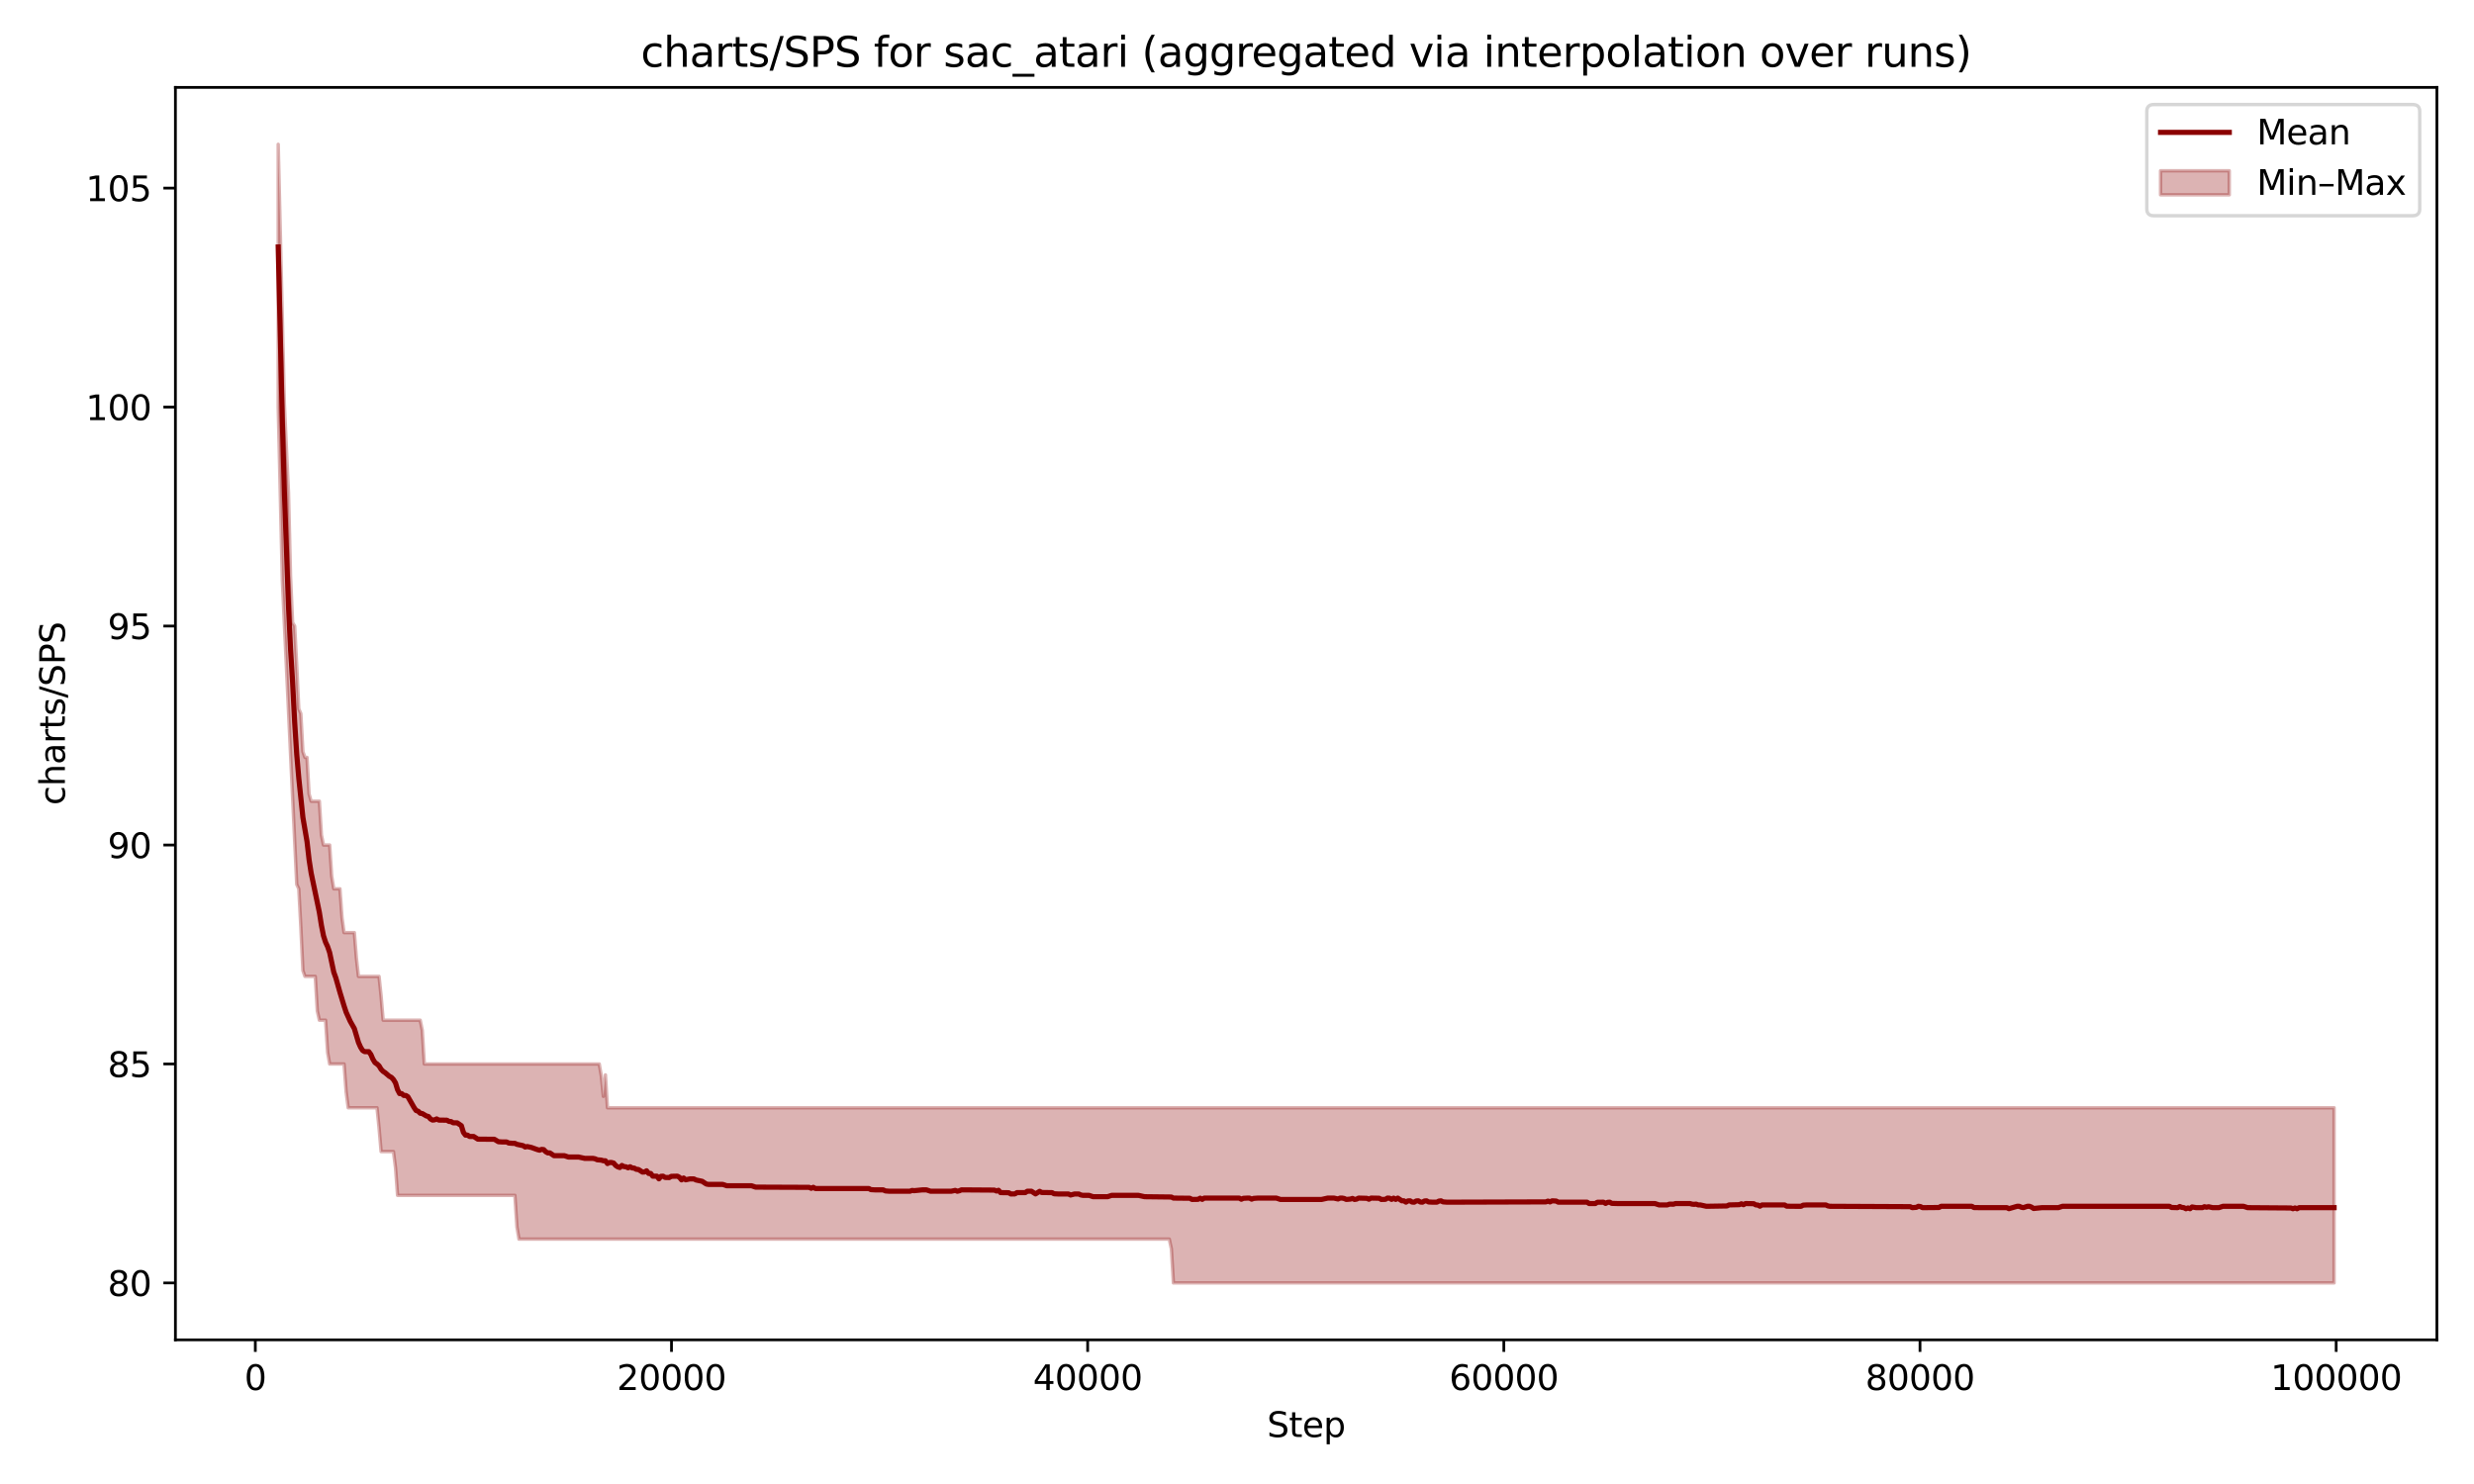 <?xml version="1.0" encoding="utf-8" standalone="no"?>
<!DOCTYPE svg PUBLIC "-//W3C//DTD SVG 1.1//EN"
  "http://www.w3.org/Graphics/SVG/1.1/DTD/svg11.dtd">
<svg xmlns:xlink="http://www.w3.org/1999/xlink" width="720pt" height="432pt" viewBox="0 0 720 432" xmlns="http://www.w3.org/2000/svg" version="1.1">
 <defs>
  <style type="text/css">*{stroke-linejoin: round; stroke-linecap: butt}</style>
 </defs>
 <g id="figure_1">
  <g id="patch_1">
   <path d="M 0 432 
L 720 432 
L 720 0 
L 0 0 
z
" style="fill: #ffffff"/>
  </g>
  <g id="axes_1">
   <g id="patch_2">
    <path d="M 51.05 390.04 
L 709.2 390.04 
L 709.2 25.44 
L 51.05 25.44 
z
" style="fill: #ffffff"/>
   </g>
   <g id="FillBetweenPolyCollection_1">
    <defs>
     <path id="m6b1e7739ac" d="M 80.966 -389.987 
L 80.966 -313.498 
L 81.565 -288.282 
L 82.164 -263.066 
L 82.763 -250.178 
L 83.362 -237.57 
L 83.96 -224.962 
L 84.559 -212.354 
L 85.158 -199.746 
L 85.757 -187.138 
L 86.356 -174.53 
L 86.955 -173.267 
L 87.554 -162.063 
L 88.153 -149.455 
L 88.752 -147.77 
L 89.351 -147.77 
L 89.95 -147.77 
L 90.549 -147.77 
L 91.147 -147.77 
L 91.746 -147.77 
L 92.345 -137.689 
L 92.944 -135.022 
L 93.543 -135.022 
L 94.142 -135.022 
L 94.741 -135.022 
L 95.34 -125.643 
L 95.939 -122.274 
L 96.538 -122.274 
L 97.137 -122.274 
L 97.736 -122.274 
L 98.335 -122.274 
L 98.933 -122.274 
L 99.532 -122.274 
L 100.131 -122.274 
L 100.73 -114.158 
L 101.329 -109.526 
L 101.928 -109.526 
L 102.527 -109.526 
L 103.126 -109.526 
L 103.725 -109.526 
L 104.324 -109.526 
L 104.923 -109.526 
L 105.522 -109.526 
L 106.12 -109.526 
L 106.719 -109.526 
L 107.318 -109.526 
L 107.917 -109.526 
L 108.516 -109.526 
L 109.115 -109.526 
L 109.714 -109.526 
L 110.313 -103.656 
L 110.912 -96.777 
L 111.511 -96.777 
L 112.11 -96.777 
L 112.709 -96.777 
L 113.307 -96.777 
L 113.906 -96.777 
L 114.505 -96.777 
L 115.104 -92.03 
L 115.703 -84.029 
L 116.302 -84.029 
L 116.901 -84.029 
L 117.5 -84.029 
L 118.099 -84.029 
L 118.698 -84.029 
L 119.297 -84.029 
L 119.896 -84.029 
L 120.494 -84.029 
L 121.093 -84.029 
L 121.692 -84.029 
L 122.291 -84.029 
L 122.89 -84.029 
L 123.489 -84.029 
L 124.088 -84.029 
L 124.687 -84.029 
L 125.286 -84.029 
L 125.885 -84.029 
L 126.484 -84.029 
L 127.083 -84.029 
L 127.681 -84.029 
L 128.28 -84.029 
L 128.879 -84.029 
L 129.478 -84.029 
L 130.077 -84.029 
L 130.676 -84.029 
L 131.275 -84.029 
L 131.874 -84.029 
L 132.473 -84.029 
L 133.072 -84.029 
L 133.671 -84.029 
L 134.27 -84.029 
L 134.868 -84.029 
L 135.467 -84.029 
L 136.066 -84.029 
L 136.665 -84.029 
L 137.264 -84.029 
L 137.863 -84.029 
L 138.462 -84.029 
L 139.061 -84.029 
L 139.66 -84.029 
L 140.259 -84.029 
L 140.858 -84.029 
L 141.457 -84.029 
L 142.055 -84.029 
L 142.654 -84.029 
L 143.253 -84.029 
L 143.852 -84.029 
L 144.451 -84.029 
L 145.05 -84.029 
L 145.649 -84.029 
L 146.248 -84.029 
L 146.847 -84.029 
L 147.446 -84.029 
L 148.045 -84.029 
L 148.644 -84.029 
L 149.242 -84.029 
L 149.841 -84.029 
L 150.44 -74.816 
L 151.039 -71.281 
L 151.638 -71.281 
L 152.237 -71.281 
L 152.836 -71.281 
L 153.435 -71.281 
L 154.034 -71.281 
L 154.633 -71.281 
L 155.232 -71.281 
L 155.831 -71.281 
L 156.429 -71.281 
L 157.028 -71.281 
L 157.627 -71.281 
L 158.226 -71.281 
L 158.825 -71.281 
L 159.424 -71.281 
L 160.023 -71.281 
L 160.622 -71.281 
L 161.221 -71.281 
L 161.82 -71.281 
L 162.419 -71.281 
L 163.018 -71.281 
L 163.616 -71.281 
L 164.215 -71.281 
L 164.814 -71.281 
L 165.413 -71.281 
L 166.012 -71.281 
L 166.611 -71.281 
L 167.21 -71.281 
L 167.809 -71.281 
L 168.408 -71.281 
L 169.007 -71.281 
L 169.606 -71.281 
L 170.205 -71.281 
L 170.803 -71.281 
L 171.402 -71.281 
L 172.001 -71.281 
L 172.6 -71.281 
L 173.199 -71.281 
L 173.798 -71.281 
L 174.397 -71.281 
L 174.996 -71.281 
L 175.595 -71.281 
L 176.194 -71.281 
L 176.793 -71.281 
L 177.392 -71.281 
L 177.99 -71.281 
L 178.589 -71.281 
L 179.188 -71.281 
L 179.787 -71.281 
L 180.386 -71.281 
L 180.985 -71.281 
L 181.584 -71.281 
L 182.183 -71.281 
L 182.782 -71.281 
L 183.381 -71.281 
L 183.98 -71.281 
L 184.579 -71.281 
L 185.177 -71.281 
L 185.776 -71.281 
L 186.375 -71.281 
L 186.974 -71.281 
L 187.573 -71.281 
L 188.172 -71.281 
L 188.771 -71.281 
L 189.37 -71.281 
L 189.969 -71.281 
L 190.568 -71.281 
L 191.167 -71.281 
L 191.766 -71.281 
L 192.364 -71.281 
L 192.963 -71.281 
L 193.562 -71.281 
L 194.161 -71.281 
L 194.76 -71.281 
L 195.359 -71.281 
L 195.958 -71.281 
L 196.557 -71.281 
L 197.156 -71.281 
L 197.755 -71.281 
L 198.354 -71.281 
L 198.953 -71.281 
L 199.551 -71.281 
L 200.15 -71.281 
L 200.749 -71.281 
L 201.348 -71.281 
L 201.947 -71.281 
L 202.546 -71.281 
L 203.145 -71.281 
L 203.744 -71.281 
L 204.343 -71.281 
L 204.942 -71.281 
L 205.541 -71.281 
L 206.14 -71.281 
L 206.738 -71.281 
L 207.337 -71.281 
L 207.936 -71.281 
L 208.535 -71.281 
L 209.134 -71.281 
L 209.733 -71.281 
L 210.332 -71.281 
L 210.931 -71.281 
L 211.53 -71.281 
L 212.129 -71.281 
L 212.728 -71.281 
L 213.327 -71.281 
L 213.926 -71.281 
L 214.524 -71.281 
L 215.123 -71.281 
L 215.722 -71.281 
L 216.321 -71.281 
L 216.92 -71.281 
L 217.519 -71.281 
L 218.118 -71.281 
L 218.717 -71.281 
L 219.316 -71.281 
L 219.915 -71.281 
L 220.514 -71.281 
L 221.113 -71.281 
L 221.711 -71.281 
L 222.31 -71.281 
L 222.909 -71.281 
L 223.508 -71.281 
L 224.107 -71.281 
L 224.706 -71.281 
L 225.305 -71.281 
L 225.904 -71.281 
L 226.503 -71.281 
L 227.102 -71.281 
L 227.701 -71.281 
L 228.3 -71.281 
L 228.898 -71.281 
L 229.497 -71.281 
L 230.096 -71.281 
L 230.695 -71.281 
L 231.294 -71.281 
L 231.893 -71.281 
L 232.492 -71.281 
L 233.091 -71.281 
L 233.69 -71.281 
L 234.289 -71.281 
L 234.888 -71.281 
L 235.487 -71.281 
L 236.085 -71.281 
L 236.684 -71.281 
L 237.283 -71.281 
L 237.882 -71.281 
L 238.481 -71.281 
L 239.08 -71.281 
L 239.679 -71.281 
L 240.278 -71.281 
L 240.877 -71.281 
L 241.476 -71.281 
L 242.075 -71.281 
L 242.674 -71.281 
L 243.272 -71.281 
L 243.871 -71.281 
L 244.47 -71.281 
L 245.069 -71.281 
L 245.668 -71.281 
L 246.267 -71.281 
L 246.866 -71.281 
L 247.465 -71.281 
L 248.064 -71.281 
L 248.663 -71.281 
L 249.262 -71.281 
L 249.861 -71.281 
L 250.459 -71.281 
L 251.058 -71.281 
L 251.657 -71.281 
L 252.256 -71.281 
L 252.855 -71.281 
L 253.454 -71.281 
L 254.053 -71.281 
L 254.652 -71.281 
L 255.251 -71.281 
L 255.85 -71.281 
L 256.449 -71.281 
L 257.048 -71.281 
L 257.646 -71.281 
L 258.245 -71.281 
L 258.844 -71.281 
L 259.443 -71.281 
L 260.042 -71.281 
L 260.641 -71.281 
L 261.24 -71.281 
L 261.839 -71.281 
L 262.438 -71.281 
L 263.037 -71.281 
L 263.636 -71.281 
L 264.235 -71.281 
L 264.833 -71.281 
L 265.432 -71.281 
L 266.031 -71.281 
L 266.63 -71.281 
L 267.229 -71.281 
L 267.828 -71.281 
L 268.427 -71.281 
L 269.026 -71.281 
L 269.625 -71.281 
L 270.224 -71.281 
L 270.823 -71.281 
L 271.422 -71.281 
L 272.02 -71.281 
L 272.619 -71.281 
L 273.218 -71.281 
L 273.817 -71.281 
L 274.416 -71.281 
L 275.015 -71.281 
L 275.614 -71.281 
L 276.213 -71.281 
L 276.812 -71.281 
L 277.411 -71.281 
L 278.01 -71.281 
L 278.609 -71.281 
L 279.207 -71.281 
L 279.806 -71.281 
L 280.405 -71.281 
L 281.004 -71.281 
L 281.603 -71.281 
L 282.202 -71.281 
L 282.801 -71.281 
L 283.4 -71.281 
L 283.999 -71.281 
L 284.598 -71.281 
L 285.197 -71.281 
L 285.796 -71.281 
L 286.394 -71.281 
L 286.993 -71.281 
L 287.592 -71.281 
L 288.191 -71.281 
L 288.79 -71.281 
L 289.389 -71.281 
L 289.988 -71.281 
L 290.587 -71.281 
L 291.186 -71.281 
L 291.785 -71.281 
L 292.384 -71.281 
L 292.983 -71.281 
L 293.581 -71.281 
L 294.18 -71.281 
L 294.779 -71.281 
L 295.378 -71.281 
L 295.977 -71.281 
L 296.576 -71.281 
L 297.175 -71.281 
L 297.774 -71.281 
L 298.373 -71.281 
L 298.972 -71.281 
L 299.571 -71.281 
L 300.17 -71.281 
L 300.768 -71.281 
L 301.367 -71.281 
L 301.966 -71.281 
L 302.565 -71.281 
L 303.164 -71.281 
L 303.763 -71.281 
L 304.362 -71.281 
L 304.961 -71.281 
L 305.56 -71.281 
L 306.159 -71.281 
L 306.758 -71.281 
L 307.357 -71.281 
L 307.955 -71.281 
L 308.554 -71.281 
L 309.153 -71.281 
L 309.752 -71.281 
L 310.351 -71.281 
L 310.95 -71.281 
L 311.549 -71.281 
L 312.148 -71.281 
L 312.747 -71.281 
L 313.346 -71.281 
L 313.945 -71.281 
L 314.544 -71.281 
L 315.142 -71.281 
L 315.741 -71.281 
L 316.34 -71.281 
L 316.939 -71.281 
L 317.538 -71.281 
L 318.137 -71.281 
L 318.736 -71.281 
L 319.335 -71.281 
L 319.934 -71.281 
L 320.533 -71.281 
L 321.132 -71.281 
L 321.731 -71.281 
L 322.329 -71.281 
L 322.928 -71.281 
L 323.527 -71.281 
L 324.126 -71.281 
L 324.725 -71.281 
L 325.324 -71.281 
L 325.923 -71.281 
L 326.522 -71.281 
L 327.121 -71.281 
L 327.72 -71.281 
L 328.319 -71.281 
L 328.918 -71.281 
L 329.517 -71.281 
L 330.115 -71.281 
L 330.714 -71.281 
L 331.313 -71.281 
L 331.912 -71.281 
L 332.511 -71.281 
L 333.11 -71.281 
L 333.709 -71.281 
L 334.308 -71.281 
L 334.907 -71.281 
L 335.506 -71.281 
L 336.105 -71.281 
L 336.704 -71.281 
L 337.302 -71.281 
L 337.901 -71.281 
L 338.5 -71.281 
L 339.099 -71.281 
L 339.698 -71.281 
L 340.297 -71.281 
L 340.896 -68.461 
L 341.495 -58.533 
L 342.094 -58.533 
L 342.693 -58.533 
L 343.292 -58.533 
L 343.891 -58.533 
L 344.489 -58.533 
L 345.088 -58.533 
L 345.687 -58.533 
L 346.286 -58.533 
L 346.885 -58.533 
L 347.484 -58.533 
L 348.083 -58.533 
L 348.682 -58.533 
L 349.281 -58.533 
L 349.88 -58.533 
L 350.479 -58.533 
L 351.078 -58.533 
L 351.676 -58.533 
L 352.275 -58.533 
L 352.874 -58.533 
L 353.473 -58.533 
L 354.072 -58.533 
L 354.671 -58.533 
L 355.27 -58.533 
L 355.869 -58.533 
L 356.468 -58.533 
L 357.067 -58.533 
L 357.666 -58.533 
L 358.265 -58.533 
L 358.863 -58.533 
L 359.462 -58.533 
L 360.061 -58.533 
L 360.66 -58.533 
L 361.259 -58.533 
L 361.858 -58.533 
L 362.457 -58.533 
L 363.056 -58.533 
L 363.655 -58.533 
L 364.254 -58.533 
L 364.853 -58.533 
L 365.452 -58.533 
L 366.05 -58.533 
L 366.649 -58.533 
L 367.248 -58.533 
L 367.847 -58.533 
L 368.446 -58.533 
L 369.045 -58.533 
L 369.644 -58.533 
L 370.243 -58.533 
L 370.842 -58.533 
L 371.441 -58.533 
L 372.04 -58.533 
L 372.639 -58.533 
L 373.237 -58.533 
L 373.836 -58.533 
L 374.435 -58.533 
L 375.034 -58.533 
L 375.633 -58.533 
L 376.232 -58.533 
L 376.831 -58.533 
L 377.43 -58.533 
L 378.029 -58.533 
L 378.628 -58.533 
L 379.227 -58.533 
L 379.826 -58.533 
L 380.424 -58.533 
L 381.023 -58.533 
L 381.622 -58.533 
L 382.221 -58.533 
L 382.82 -58.533 
L 383.419 -58.533 
L 384.018 -58.533 
L 384.617 -58.533 
L 385.216 -58.533 
L 385.815 -58.533 
L 386.414 -58.533 
L 387.013 -58.533 
L 387.611 -58.533 
L 388.21 -58.533 
L 388.809 -58.533 
L 389.408 -58.533 
L 390.007 -58.533 
L 390.606 -58.533 
L 391.205 -58.533 
L 391.804 -58.533 
L 392.403 -58.533 
L 393.002 -58.533 
L 393.601 -58.533 
L 394.2 -58.533 
L 394.798 -58.533 
L 395.397 -58.533 
L 395.996 -58.533 
L 396.595 -58.533 
L 397.194 -58.533 
L 397.793 -58.533 
L 398.392 -58.533 
L 398.991 -58.533 
L 399.59 -58.533 
L 400.189 -58.533 
L 400.788 -58.533 
L 401.387 -58.533 
L 401.985 -58.533 
L 402.584 -58.533 
L 403.183 -58.533 
L 403.782 -58.533 
L 404.381 -58.533 
L 404.98 -58.533 
L 405.579 -58.533 
L 406.178 -58.533 
L 406.777 -58.533 
L 407.376 -58.533 
L 407.975 -58.533 
L 408.574 -58.533 
L 409.172 -58.533 
L 409.771 -58.533 
L 410.37 -58.533 
L 410.969 -58.533 
L 411.568 -58.533 
L 412.167 -58.533 
L 412.766 -58.533 
L 413.365 -58.533 
L 413.964 -58.533 
L 414.563 -58.533 
L 415.162 -58.533 
L 415.761 -58.533 
L 416.359 -58.533 
L 416.958 -58.533 
L 417.557 -58.533 
L 418.156 -58.533 
L 418.755 -58.533 
L 419.354 -58.533 
L 419.953 -58.533 
L 420.552 -58.533 
L 421.151 -58.533 
L 421.75 -58.533 
L 422.349 -58.533 
L 422.948 -58.533 
L 423.546 -58.533 
L 424.145 -58.533 
L 424.744 -58.533 
L 425.343 -58.533 
L 425.942 -58.533 
L 426.541 -58.533 
L 427.14 -58.533 
L 427.739 -58.533 
L 428.338 -58.533 
L 428.937 -58.533 
L 429.536 -58.533 
L 430.135 -58.533 
L 430.733 -58.533 
L 431.332 -58.533 
L 431.931 -58.533 
L 432.53 -58.533 
L 433.129 -58.533 
L 433.728 -58.533 
L 434.327 -58.533 
L 434.926 -58.533 
L 435.525 -58.533 
L 436.124 -58.533 
L 436.723 -58.533 
L 437.322 -58.533 
L 437.921 -58.533 
L 438.519 -58.533 
L 439.118 -58.533 
L 439.717 -58.533 
L 440.316 -58.533 
L 440.915 -58.533 
L 441.514 -58.533 
L 442.113 -58.533 
L 442.712 -58.533 
L 443.311 -58.533 
L 443.91 -58.533 
L 444.509 -58.533 
L 445.108 -58.533 
L 445.706 -58.533 
L 446.305 -58.533 
L 446.904 -58.533 
L 447.503 -58.533 
L 448.102 -58.533 
L 448.701 -58.533 
L 449.3 -58.533 
L 449.899 -58.533 
L 450.498 -58.533 
L 451.097 -58.533 
L 451.696 -58.533 
L 452.295 -58.533 
L 452.893 -58.533 
L 453.492 -58.533 
L 454.091 -58.533 
L 454.69 -58.533 
L 455.289 -58.533 
L 455.888 -58.533 
L 456.487 -58.533 
L 457.086 -58.533 
L 457.685 -58.533 
L 458.284 -58.533 
L 458.883 -58.533 
L 459.482 -58.533 
L 460.08 -58.533 
L 460.679 -58.533 
L 461.278 -58.533 
L 461.877 -58.533 
L 462.476 -58.533 
L 463.075 -58.533 
L 463.674 -58.533 
L 464.273 -58.533 
L 464.872 -58.533 
L 465.471 -58.533 
L 466.07 -58.533 
L 466.669 -58.533 
L 467.267 -58.533 
L 467.866 -58.533 
L 468.465 -58.533 
L 469.064 -58.533 
L 469.663 -58.533 
L 470.262 -58.533 
L 470.861 -58.533 
L 471.46 -58.533 
L 472.059 -58.533 
L 472.658 -58.533 
L 473.257 -58.533 
L 473.856 -58.533 
L 474.454 -58.533 
L 475.053 -58.533 
L 475.652 -58.533 
L 476.251 -58.533 
L 476.85 -58.533 
L 477.449 -58.533 
L 478.048 -58.533 
L 478.647 -58.533 
L 479.246 -58.533 
L 479.845 -58.533 
L 480.444 -58.533 
L 481.043 -58.533 
L 481.641 -58.533 
L 482.24 -58.533 
L 482.839 -58.533 
L 483.438 -58.533 
L 484.037 -58.533 
L 484.636 -58.533 
L 485.235 -58.533 
L 485.834 -58.533 
L 486.433 -58.533 
L 487.032 -58.533 
L 487.631 -58.533 
L 488.23 -58.533 
L 488.828 -58.533 
L 489.427 -58.533 
L 490.026 -58.533 
L 490.625 -58.533 
L 491.224 -58.533 
L 491.823 -58.533 
L 492.422 -58.533 
L 493.021 -58.533 
L 493.62 -58.533 
L 494.219 -58.533 
L 494.818 -58.533 
L 495.417 -58.533 
L 496.015 -58.533 
L 496.614 -58.533 
L 497.213 -58.533 
L 497.812 -58.533 
L 498.411 -58.533 
L 499.01 -58.533 
L 499.609 -58.533 
L 500.208 -58.533 
L 500.807 -58.533 
L 501.406 -58.533 
L 502.005 -58.533 
L 502.604 -58.533 
L 503.202 -58.533 
L 503.801 -58.533 
L 504.4 -58.533 
L 504.999 -58.533 
L 505.598 -58.533 
L 506.197 -58.533 
L 506.796 -58.533 
L 507.395 -58.533 
L 507.994 -58.533 
L 508.593 -58.533 
L 509.192 -58.533 
L 509.791 -58.533 
L 510.389 -58.533 
L 510.988 -58.533 
L 511.587 -58.533 
L 512.186 -58.533 
L 512.785 -58.533 
L 513.384 -58.533 
L 513.983 -58.533 
L 514.582 -58.533 
L 515.181 -58.533 
L 515.78 -58.533 
L 516.379 -58.533 
L 516.978 -58.533 
L 517.576 -58.533 
L 518.175 -58.533 
L 518.774 -58.533 
L 519.373 -58.533 
L 519.972 -58.533 
L 520.571 -58.533 
L 521.17 -58.533 
L 521.769 -58.533 
L 522.368 -58.533 
L 522.967 -58.533 
L 523.566 -58.533 
L 524.165 -58.533 
L 524.763 -58.533 
L 525.362 -58.533 
L 525.961 -58.533 
L 526.56 -58.533 
L 527.159 -58.533 
L 527.758 -58.533 
L 528.357 -58.533 
L 528.956 -58.533 
L 529.555 -58.533 
L 530.154 -58.533 
L 530.753 -58.533 
L 531.352 -58.533 
L 531.95 -58.533 
L 532.549 -58.533 
L 533.148 -58.533 
L 533.747 -58.533 
L 534.346 -58.533 
L 534.945 -58.533 
L 535.544 -58.533 
L 536.143 -58.533 
L 536.742 -58.533 
L 537.341 -58.533 
L 537.94 -58.533 
L 538.539 -58.533 
L 539.137 -58.533 
L 539.736 -58.533 
L 540.335 -58.533 
L 540.934 -58.533 
L 541.533 -58.533 
L 542.132 -58.533 
L 542.731 -58.533 
L 543.33 -58.533 
L 543.929 -58.533 
L 544.528 -58.533 
L 545.127 -58.533 
L 545.726 -58.533 
L 546.324 -58.533 
L 546.923 -58.533 
L 547.522 -58.533 
L 548.121 -58.533 
L 548.72 -58.533 
L 549.319 -58.533 
L 549.918 -58.533 
L 550.517 -58.533 
L 551.116 -58.533 
L 551.715 -58.533 
L 552.314 -58.533 
L 552.913 -58.533 
L 553.511 -58.533 
L 554.11 -58.533 
L 554.709 -58.533 
L 555.308 -58.533 
L 555.907 -58.533 
L 556.506 -58.533 
L 557.105 -58.533 
L 557.704 -58.533 
L 558.303 -58.533 
L 558.902 -58.533 
L 559.501 -58.533 
L 560.1 -58.533 
L 560.699 -58.533 
L 561.297 -58.533 
L 561.896 -58.533 
L 562.495 -58.533 
L 563.094 -58.533 
L 563.693 -58.533 
L 564.292 -58.533 
L 564.891 -58.533 
L 565.49 -58.533 
L 566.089 -58.533 
L 566.688 -58.533 
L 567.287 -58.533 
L 567.886 -58.533 
L 568.484 -58.533 
L 569.083 -58.533 
L 569.682 -58.533 
L 570.281 -58.533 
L 570.88 -58.533 
L 571.479 -58.533 
L 572.078 -58.533 
L 572.677 -58.533 
L 573.276 -58.533 
L 573.875 -58.533 
L 574.474 -58.533 
L 575.073 -58.533 
L 575.671 -58.533 
L 576.27 -58.533 
L 576.869 -58.533 
L 577.468 -58.533 
L 578.067 -58.533 
L 578.666 -58.533 
L 579.265 -58.533 
L 579.864 -58.533 
L 580.463 -58.533 
L 581.062 -58.533 
L 581.661 -58.533 
L 582.26 -58.533 
L 582.858 -58.533 
L 583.457 -58.533 
L 584.056 -58.533 
L 584.655 -58.533 
L 585.254 -58.533 
L 585.853 -58.533 
L 586.452 -58.533 
L 587.051 -58.533 
L 587.65 -58.533 
L 588.249 -58.533 
L 588.848 -58.533 
L 589.447 -58.533 
L 590.045 -58.533 
L 590.644 -58.533 
L 591.243 -58.533 
L 591.842 -58.533 
L 592.441 -58.533 
L 593.04 -58.533 
L 593.639 -58.533 
L 594.238 -58.533 
L 594.837 -58.533 
L 595.436 -58.533 
L 596.035 -58.533 
L 596.634 -58.533 
L 597.232 -58.533 
L 597.831 -58.533 
L 598.43 -58.533 
L 599.029 -58.533 
L 599.628 -58.533 
L 600.227 -58.533 
L 600.826 -58.533 
L 601.425 -58.533 
L 602.024 -58.533 
L 602.623 -58.533 
L 603.222 -58.533 
L 603.821 -58.533 
L 604.419 -58.533 
L 605.018 -58.533 
L 605.617 -58.533 
L 606.216 -58.533 
L 606.815 -58.533 
L 607.414 -58.533 
L 608.013 -58.533 
L 608.612 -58.533 
L 609.211 -58.533 
L 609.81 -58.533 
L 610.409 -58.533 
L 611.008 -58.533 
L 611.606 -58.533 
L 612.205 -58.533 
L 612.804 -58.533 
L 613.403 -58.533 
L 614.002 -58.533 
L 614.601 -58.533 
L 615.2 -58.533 
L 615.799 -58.533 
L 616.398 -58.533 
L 616.997 -58.533 
L 617.596 -58.533 
L 618.195 -58.533 
L 618.793 -58.533 
L 619.392 -58.533 
L 619.991 -58.533 
L 620.59 -58.533 
L 621.189 -58.533 
L 621.788 -58.533 
L 622.387 -58.533 
L 622.986 -58.533 
L 623.585 -58.533 
L 624.184 -58.533 
L 624.783 -58.533 
L 625.382 -58.533 
L 625.98 -58.533 
L 626.579 -58.533 
L 627.178 -58.533 
L 627.777 -58.533 
L 628.376 -58.533 
L 628.975 -58.533 
L 629.574 -58.533 
L 630.173 -58.533 
L 630.772 -58.533 
L 631.371 -58.533 
L 631.97 -58.533 
L 632.569 -58.533 
L 633.167 -58.533 
L 633.766 -58.533 
L 634.365 -58.533 
L 634.964 -58.533 
L 635.563 -58.533 
L 636.162 -58.533 
L 636.761 -58.533 
L 637.36 -58.533 
L 637.959 -58.533 
L 638.558 -58.533 
L 639.157 -58.533 
L 639.756 -58.533 
L 640.354 -58.533 
L 640.953 -58.533 
L 641.552 -58.533 
L 642.151 -58.533 
L 642.75 -58.533 
L 643.349 -58.533 
L 643.948 -58.533 
L 644.547 -58.533 
L 645.146 -58.533 
L 645.745 -58.533 
L 646.344 -58.533 
L 646.943 -58.533 
L 647.541 -58.533 
L 648.14 -58.533 
L 648.739 -58.533 
L 649.338 -58.533 
L 649.937 -58.533 
L 650.536 -58.533 
L 651.135 -58.533 
L 651.734 -58.533 
L 652.333 -58.533 
L 652.932 -58.533 
L 653.531 -58.533 
L 654.13 -58.533 
L 654.728 -58.533 
L 655.327 -58.533 
L 655.926 -58.533 
L 656.525 -58.533 
L 657.124 -58.533 
L 657.723 -58.533 
L 658.322 -58.533 
L 658.921 -58.533 
L 659.52 -58.533 
L 660.119 -58.533 
L 660.718 -58.533 
L 661.317 -58.533 
L 661.915 -58.533 
L 662.514 -58.533 
L 663.113 -58.533 
L 663.712 -58.533 
L 664.311 -58.533 
L 664.91 -58.533 
L 665.509 -58.533 
L 666.108 -58.533 
L 666.707 -58.533 
L 667.306 -58.533 
L 667.905 -58.533 
L 668.504 -58.533 
L 669.102 -58.533 
L 669.701 -58.533 
L 670.3 -58.533 
L 670.899 -58.533 
L 671.498 -58.533 
L 672.097 -58.533 
L 672.696 -58.533 
L 673.295 -58.533 
L 673.894 -58.533 
L 674.493 -58.533 
L 675.092 -58.533 
L 675.691 -58.533 
L 676.29 -58.533 
L 676.888 -58.533 
L 677.487 -58.533 
L 678.086 -58.533 
L 678.685 -58.533 
L 679.284 -58.533 
L 679.284 -109.526 
L 679.284 -109.526 
L 678.685 -109.526 
L 678.086 -109.526 
L 677.487 -109.526 
L 676.888 -109.526 
L 676.29 -109.526 
L 675.691 -109.526 
L 675.092 -109.526 
L 674.493 -109.526 
L 673.894 -109.526 
L 673.295 -109.526 
L 672.696 -109.526 
L 672.097 -109.526 
L 671.498 -109.526 
L 670.899 -109.526 
L 670.3 -109.526 
L 669.701 -109.526 
L 669.102 -109.526 
L 668.504 -109.526 
L 667.905 -109.526 
L 667.306 -109.526 
L 666.707 -109.526 
L 666.108 -109.526 
L 665.509 -109.526 
L 664.91 -109.526 
L 664.311 -109.526 
L 663.712 -109.526 
L 663.113 -109.526 
L 662.514 -109.526 
L 661.915 -109.526 
L 661.317 -109.526 
L 660.718 -109.526 
L 660.119 -109.526 
L 659.52 -109.526 
L 658.921 -109.526 
L 658.322 -109.526 
L 657.723 -109.526 
L 657.124 -109.526 
L 656.525 -109.526 
L 655.926 -109.526 
L 655.327 -109.526 
L 654.728 -109.526 
L 654.13 -109.526 
L 653.531 -109.526 
L 652.932 -109.526 
L 652.333 -109.526 
L 651.734 -109.526 
L 651.135 -109.526 
L 650.536 -109.526 
L 649.937 -109.526 
L 649.338 -109.526 
L 648.739 -109.526 
L 648.14 -109.526 
L 647.541 -109.526 
L 646.943 -109.526 
L 646.344 -109.526 
L 645.745 -109.526 
L 645.146 -109.526 
L 644.547 -109.526 
L 643.948 -109.526 
L 643.349 -109.526 
L 642.75 -109.526 
L 642.151 -109.526 
L 641.552 -109.526 
L 640.953 -109.526 
L 640.354 -109.526 
L 639.756 -109.526 
L 639.157 -109.526 
L 638.558 -109.526 
L 637.959 -109.526 
L 637.36 -109.526 
L 636.761 -109.526 
L 636.162 -109.526 
L 635.563 -109.526 
L 634.964 -109.526 
L 634.365 -109.526 
L 633.766 -109.526 
L 633.167 -109.526 
L 632.569 -109.526 
L 631.97 -109.526 
L 631.371 -109.526 
L 630.772 -109.526 
L 630.173 -109.526 
L 629.574 -109.526 
L 628.975 -109.526 
L 628.376 -109.526 
L 627.777 -109.526 
L 627.178 -109.526 
L 626.579 -109.526 
L 625.98 -109.526 
L 625.382 -109.526 
L 624.783 -109.526 
L 624.184 -109.526 
L 623.585 -109.526 
L 622.986 -109.526 
L 622.387 -109.526 
L 621.788 -109.526 
L 621.189 -109.526 
L 620.59 -109.526 
L 619.991 -109.526 
L 619.392 -109.526 
L 618.793 -109.526 
L 618.195 -109.526 
L 617.596 -109.526 
L 616.997 -109.526 
L 616.398 -109.526 
L 615.799 -109.526 
L 615.2 -109.526 
L 614.601 -109.526 
L 614.002 -109.526 
L 613.403 -109.526 
L 612.804 -109.526 
L 612.205 -109.526 
L 611.606 -109.526 
L 611.008 -109.526 
L 610.409 -109.526 
L 609.81 -109.526 
L 609.211 -109.526 
L 608.612 -109.526 
L 608.013 -109.526 
L 607.414 -109.526 
L 606.815 -109.526 
L 606.216 -109.526 
L 605.617 -109.526 
L 605.018 -109.526 
L 604.419 -109.526 
L 603.821 -109.526 
L 603.222 -109.526 
L 602.623 -109.526 
L 602.024 -109.526 
L 601.425 -109.526 
L 600.826 -109.526 
L 600.227 -109.526 
L 599.628 -109.526 
L 599.029 -109.526 
L 598.43 -109.526 
L 597.831 -109.526 
L 597.232 -109.526 
L 596.634 -109.526 
L 596.035 -109.526 
L 595.436 -109.526 
L 594.837 -109.526 
L 594.238 -109.526 
L 593.639 -109.526 
L 593.04 -109.526 
L 592.441 -109.526 
L 591.842 -109.526 
L 591.243 -109.526 
L 590.644 -109.526 
L 590.045 -109.526 
L 589.447 -109.526 
L 588.848 -109.526 
L 588.249 -109.526 
L 587.65 -109.526 
L 587.051 -109.526 
L 586.452 -109.526 
L 585.853 -109.526 
L 585.254 -109.526 
L 584.655 -109.526 
L 584.056 -109.526 
L 583.457 -109.526 
L 582.858 -109.526 
L 582.26 -109.526 
L 581.661 -109.526 
L 581.062 -109.526 
L 580.463 -109.526 
L 579.864 -109.526 
L 579.265 -109.526 
L 578.666 -109.526 
L 578.067 -109.526 
L 577.468 -109.526 
L 576.869 -109.526 
L 576.27 -109.526 
L 575.671 -109.526 
L 575.073 -109.526 
L 574.474 -109.526 
L 573.875 -109.526 
L 573.276 -109.526 
L 572.677 -109.526 
L 572.078 -109.526 
L 571.479 -109.526 
L 570.88 -109.526 
L 570.281 -109.526 
L 569.682 -109.526 
L 569.083 -109.526 
L 568.484 -109.526 
L 567.886 -109.526 
L 567.287 -109.526 
L 566.688 -109.526 
L 566.089 -109.526 
L 565.49 -109.526 
L 564.891 -109.526 
L 564.292 -109.526 
L 563.693 -109.526 
L 563.094 -109.526 
L 562.495 -109.526 
L 561.896 -109.526 
L 561.297 -109.526 
L 560.699 -109.526 
L 560.1 -109.526 
L 559.501 -109.526 
L 558.902 -109.526 
L 558.303 -109.526 
L 557.704 -109.526 
L 557.105 -109.526 
L 556.506 -109.526 
L 555.907 -109.526 
L 555.308 -109.526 
L 554.709 -109.526 
L 554.11 -109.526 
L 553.511 -109.526 
L 552.913 -109.526 
L 552.314 -109.526 
L 551.715 -109.526 
L 551.116 -109.526 
L 550.517 -109.526 
L 549.918 -109.526 
L 549.319 -109.526 
L 548.72 -109.526 
L 548.121 -109.526 
L 547.522 -109.526 
L 546.923 -109.526 
L 546.324 -109.526 
L 545.726 -109.526 
L 545.127 -109.526 
L 544.528 -109.526 
L 543.929 -109.526 
L 543.33 -109.526 
L 542.731 -109.526 
L 542.132 -109.526 
L 541.533 -109.526 
L 540.934 -109.526 
L 540.335 -109.526 
L 539.736 -109.526 
L 539.137 -109.526 
L 538.539 -109.526 
L 537.94 -109.526 
L 537.341 -109.526 
L 536.742 -109.526 
L 536.143 -109.526 
L 535.544 -109.526 
L 534.945 -109.526 
L 534.346 -109.526 
L 533.747 -109.526 
L 533.148 -109.526 
L 532.549 -109.526 
L 531.95 -109.526 
L 531.352 -109.526 
L 530.753 -109.526 
L 530.154 -109.526 
L 529.555 -109.526 
L 528.956 -109.526 
L 528.357 -109.526 
L 527.758 -109.526 
L 527.159 -109.526 
L 526.56 -109.526 
L 525.961 -109.526 
L 525.362 -109.526 
L 524.763 -109.526 
L 524.165 -109.526 
L 523.566 -109.526 
L 522.967 -109.526 
L 522.368 -109.526 
L 521.769 -109.526 
L 521.17 -109.526 
L 520.571 -109.526 
L 519.972 -109.526 
L 519.373 -109.526 
L 518.774 -109.526 
L 518.175 -109.526 
L 517.576 -109.526 
L 516.978 -109.526 
L 516.379 -109.526 
L 515.78 -109.526 
L 515.181 -109.526 
L 514.582 -109.526 
L 513.983 -109.526 
L 513.384 -109.526 
L 512.785 -109.526 
L 512.186 -109.526 
L 511.587 -109.526 
L 510.988 -109.526 
L 510.389 -109.526 
L 509.791 -109.526 
L 509.192 -109.526 
L 508.593 -109.526 
L 507.994 -109.526 
L 507.395 -109.526 
L 506.796 -109.526 
L 506.197 -109.526 
L 505.598 -109.526 
L 504.999 -109.526 
L 504.4 -109.526 
L 503.801 -109.526 
L 503.202 -109.526 
L 502.604 -109.526 
L 502.005 -109.526 
L 501.406 -109.526 
L 500.807 -109.526 
L 500.208 -109.526 
L 499.609 -109.526 
L 499.01 -109.526 
L 498.411 -109.526 
L 497.812 -109.526 
L 497.213 -109.526 
L 496.614 -109.526 
L 496.015 -109.526 
L 495.417 -109.526 
L 494.818 -109.526 
L 494.219 -109.526 
L 493.62 -109.526 
L 493.021 -109.526 
L 492.422 -109.526 
L 491.823 -109.526 
L 491.224 -109.526 
L 490.625 -109.526 
L 490.026 -109.526 
L 489.427 -109.526 
L 488.828 -109.526 
L 488.23 -109.526 
L 487.631 -109.526 
L 487.032 -109.526 
L 486.433 -109.526 
L 485.834 -109.526 
L 485.235 -109.526 
L 484.636 -109.526 
L 484.037 -109.526 
L 483.438 -109.526 
L 482.839 -109.526 
L 482.24 -109.526 
L 481.641 -109.526 
L 481.043 -109.526 
L 480.444 -109.526 
L 479.845 -109.526 
L 479.246 -109.526 
L 478.647 -109.526 
L 478.048 -109.526 
L 477.449 -109.526 
L 476.85 -109.526 
L 476.251 -109.526 
L 475.652 -109.526 
L 475.053 -109.526 
L 474.454 -109.526 
L 473.856 -109.526 
L 473.257 -109.526 
L 472.658 -109.526 
L 472.059 -109.526 
L 471.46 -109.526 
L 470.861 -109.526 
L 470.262 -109.526 
L 469.663 -109.526 
L 469.064 -109.526 
L 468.465 -109.526 
L 467.866 -109.526 
L 467.267 -109.526 
L 466.669 -109.526 
L 466.07 -109.526 
L 465.471 -109.526 
L 464.872 -109.526 
L 464.273 -109.526 
L 463.674 -109.526 
L 463.075 -109.526 
L 462.476 -109.526 
L 461.877 -109.526 
L 461.278 -109.526 
L 460.679 -109.526 
L 460.08 -109.526 
L 459.482 -109.526 
L 458.883 -109.526 
L 458.284 -109.526 
L 457.685 -109.526 
L 457.086 -109.526 
L 456.487 -109.526 
L 455.888 -109.526 
L 455.289 -109.526 
L 454.69 -109.526 
L 454.091 -109.526 
L 453.492 -109.526 
L 452.893 -109.526 
L 452.295 -109.526 
L 451.696 -109.526 
L 451.097 -109.526 
L 450.498 -109.526 
L 449.899 -109.526 
L 449.3 -109.526 
L 448.701 -109.526 
L 448.102 -109.526 
L 447.503 -109.526 
L 446.904 -109.526 
L 446.305 -109.526 
L 445.706 -109.526 
L 445.108 -109.526 
L 444.509 -109.526 
L 443.91 -109.526 
L 443.311 -109.526 
L 442.712 -109.526 
L 442.113 -109.526 
L 441.514 -109.526 
L 440.915 -109.526 
L 440.316 -109.526 
L 439.717 -109.526 
L 439.118 -109.526 
L 438.519 -109.526 
L 437.921 -109.526 
L 437.322 -109.526 
L 436.723 -109.526 
L 436.124 -109.526 
L 435.525 -109.526 
L 434.926 -109.526 
L 434.327 -109.526 
L 433.728 -109.526 
L 433.129 -109.526 
L 432.53 -109.526 
L 431.931 -109.526 
L 431.332 -109.526 
L 430.733 -109.526 
L 430.135 -109.526 
L 429.536 -109.526 
L 428.937 -109.526 
L 428.338 -109.526 
L 427.739 -109.526 
L 427.14 -109.526 
L 426.541 -109.526 
L 425.942 -109.526 
L 425.343 -109.526 
L 424.744 -109.526 
L 424.145 -109.526 
L 423.546 -109.526 
L 422.948 -109.526 
L 422.349 -109.526 
L 421.75 -109.526 
L 421.151 -109.526 
L 420.552 -109.526 
L 419.953 -109.526 
L 419.354 -109.526 
L 418.755 -109.526 
L 418.156 -109.526 
L 417.557 -109.526 
L 416.958 -109.526 
L 416.359 -109.526 
L 415.761 -109.526 
L 415.162 -109.526 
L 414.563 -109.526 
L 413.964 -109.526 
L 413.365 -109.526 
L 412.766 -109.526 
L 412.167 -109.526 
L 411.568 -109.526 
L 410.969 -109.526 
L 410.37 -109.526 
L 409.771 -109.526 
L 409.172 -109.526 
L 408.574 -109.526 
L 407.975 -109.526 
L 407.376 -109.526 
L 406.777 -109.526 
L 406.178 -109.526 
L 405.579 -109.526 
L 404.98 -109.526 
L 404.381 -109.526 
L 403.782 -109.526 
L 403.183 -109.526 
L 402.584 -109.526 
L 401.985 -109.526 
L 401.387 -109.526 
L 400.788 -109.526 
L 400.189 -109.526 
L 399.59 -109.526 
L 398.991 -109.526 
L 398.392 -109.526 
L 397.793 -109.526 
L 397.194 -109.526 
L 396.595 -109.526 
L 395.996 -109.526 
L 395.397 -109.526 
L 394.798 -109.526 
L 394.2 -109.526 
L 393.601 -109.526 
L 393.002 -109.526 
L 392.403 -109.526 
L 391.804 -109.526 
L 391.205 -109.526 
L 390.606 -109.526 
L 390.007 -109.526 
L 389.408 -109.526 
L 388.809 -109.526 
L 388.21 -109.526 
L 387.611 -109.526 
L 387.013 -109.526 
L 386.414 -109.526 
L 385.815 -109.526 
L 385.216 -109.526 
L 384.617 -109.526 
L 384.018 -109.526 
L 383.419 -109.526 
L 382.82 -109.526 
L 382.221 -109.526 
L 381.622 -109.526 
L 381.023 -109.526 
L 380.424 -109.526 
L 379.826 -109.526 
L 379.227 -109.526 
L 378.628 -109.526 
L 378.029 -109.526 
L 377.43 -109.526 
L 376.831 -109.526 
L 376.232 -109.526 
L 375.633 -109.526 
L 375.034 -109.526 
L 374.435 -109.526 
L 373.836 -109.526 
L 373.237 -109.526 
L 372.639 -109.526 
L 372.04 -109.526 
L 371.441 -109.526 
L 370.842 -109.526 
L 370.243 -109.526 
L 369.644 -109.526 
L 369.045 -109.526 
L 368.446 -109.526 
L 367.847 -109.526 
L 367.248 -109.526 
L 366.649 -109.526 
L 366.05 -109.526 
L 365.452 -109.526 
L 364.853 -109.526 
L 364.254 -109.526 
L 363.655 -109.526 
L 363.056 -109.526 
L 362.457 -109.526 
L 361.858 -109.526 
L 361.259 -109.526 
L 360.66 -109.526 
L 360.061 -109.526 
L 359.462 -109.526 
L 358.863 -109.526 
L 358.265 -109.526 
L 357.666 -109.526 
L 357.067 -109.526 
L 356.468 -109.526 
L 355.869 -109.526 
L 355.27 -109.526 
L 354.671 -109.526 
L 354.072 -109.526 
L 353.473 -109.526 
L 352.874 -109.526 
L 352.275 -109.526 
L 351.676 -109.526 
L 351.078 -109.526 
L 350.479 -109.526 
L 349.88 -109.526 
L 349.281 -109.526 
L 348.682 -109.526 
L 348.083 -109.526 
L 347.484 -109.526 
L 346.885 -109.526 
L 346.286 -109.526 
L 345.687 -109.526 
L 345.088 -109.526 
L 344.489 -109.526 
L 343.891 -109.526 
L 343.292 -109.526 
L 342.693 -109.526 
L 342.094 -109.526 
L 341.495 -109.526 
L 340.896 -109.526 
L 340.297 -109.526 
L 339.698 -109.526 
L 339.099 -109.526 
L 338.5 -109.526 
L 337.901 -109.526 
L 337.302 -109.526 
L 336.704 -109.526 
L 336.105 -109.526 
L 335.506 -109.526 
L 334.907 -109.526 
L 334.308 -109.526 
L 333.709 -109.526 
L 333.11 -109.526 
L 332.511 -109.526 
L 331.912 -109.526 
L 331.313 -109.526 
L 330.714 -109.526 
L 330.115 -109.526 
L 329.517 -109.526 
L 328.918 -109.526 
L 328.319 -109.526 
L 327.72 -109.526 
L 327.121 -109.526 
L 326.522 -109.526 
L 325.923 -109.526 
L 325.324 -109.526 
L 324.725 -109.526 
L 324.126 -109.526 
L 323.527 -109.526 
L 322.928 -109.526 
L 322.329 -109.526 
L 321.731 -109.526 
L 321.132 -109.526 
L 320.533 -109.526 
L 319.934 -109.526 
L 319.335 -109.526 
L 318.736 -109.526 
L 318.137 -109.526 
L 317.538 -109.526 
L 316.939 -109.526 
L 316.34 -109.526 
L 315.741 -109.526 
L 315.142 -109.526 
L 314.544 -109.526 
L 313.945 -109.526 
L 313.346 -109.526 
L 312.747 -109.526 
L 312.148 -109.526 
L 311.549 -109.526 
L 310.95 -109.526 
L 310.351 -109.526 
L 309.752 -109.526 
L 309.153 -109.526 
L 308.554 -109.526 
L 307.955 -109.526 
L 307.357 -109.526 
L 306.758 -109.526 
L 306.159 -109.526 
L 305.56 -109.526 
L 304.961 -109.526 
L 304.362 -109.526 
L 303.763 -109.526 
L 303.164 -109.526 
L 302.565 -109.526 
L 301.966 -109.526 
L 301.367 -109.526 
L 300.768 -109.526 
L 300.17 -109.526 
L 299.571 -109.526 
L 298.972 -109.526 
L 298.373 -109.526 
L 297.774 -109.526 
L 297.175 -109.526 
L 296.576 -109.526 
L 295.977 -109.526 
L 295.378 -109.526 
L 294.779 -109.526 
L 294.18 -109.526 
L 293.581 -109.526 
L 292.983 -109.526 
L 292.384 -109.526 
L 291.785 -109.526 
L 291.186 -109.526 
L 290.587 -109.526 
L 289.988 -109.526 
L 289.389 -109.526 
L 288.79 -109.526 
L 288.191 -109.526 
L 287.592 -109.526 
L 286.993 -109.526 
L 286.394 -109.526 
L 285.796 -109.526 
L 285.197 -109.526 
L 284.598 -109.526 
L 283.999 -109.526 
L 283.4 -109.526 
L 282.801 -109.526 
L 282.202 -109.526 
L 281.603 -109.526 
L 281.004 -109.526 
L 280.405 -109.526 
L 279.806 -109.526 
L 279.207 -109.526 
L 278.609 -109.526 
L 278.01 -109.526 
L 277.411 -109.526 
L 276.812 -109.526 
L 276.213 -109.526 
L 275.614 -109.526 
L 275.015 -109.526 
L 274.416 -109.526 
L 273.817 -109.526 
L 273.218 -109.526 
L 272.619 -109.526 
L 272.02 -109.526 
L 271.422 -109.526 
L 270.823 -109.526 
L 270.224 -109.526 
L 269.625 -109.526 
L 269.026 -109.526 
L 268.427 -109.526 
L 267.828 -109.526 
L 267.229 -109.526 
L 266.63 -109.526 
L 266.031 -109.526 
L 265.432 -109.526 
L 264.833 -109.526 
L 264.235 -109.526 
L 263.636 -109.526 
L 263.037 -109.526 
L 262.438 -109.526 
L 261.839 -109.526 
L 261.24 -109.526 
L 260.641 -109.526 
L 260.042 -109.526 
L 259.443 -109.526 
L 258.844 -109.526 
L 258.245 -109.526 
L 257.646 -109.526 
L 257.048 -109.526 
L 256.449 -109.526 
L 255.85 -109.526 
L 255.251 -109.526 
L 254.652 -109.526 
L 254.053 -109.526 
L 253.454 -109.526 
L 252.855 -109.526 
L 252.256 -109.526 
L 251.657 -109.526 
L 251.058 -109.526 
L 250.459 -109.526 
L 249.861 -109.526 
L 249.262 -109.526 
L 248.663 -109.526 
L 248.064 -109.526 
L 247.465 -109.526 
L 246.866 -109.526 
L 246.267 -109.526 
L 245.668 -109.526 
L 245.069 -109.526 
L 244.47 -109.526 
L 243.871 -109.526 
L 243.272 -109.526 
L 242.674 -109.526 
L 242.075 -109.526 
L 241.476 -109.526 
L 240.877 -109.526 
L 240.278 -109.526 
L 239.679 -109.526 
L 239.08 -109.526 
L 238.481 -109.526 
L 237.882 -109.526 
L 237.283 -109.526 
L 236.684 -109.526 
L 236.085 -109.526 
L 235.487 -109.526 
L 234.888 -109.526 
L 234.289 -109.526 
L 233.69 -109.526 
L 233.091 -109.526 
L 232.492 -109.526 
L 231.893 -109.526 
L 231.294 -109.526 
L 230.695 -109.526 
L 230.096 -109.526 
L 229.497 -109.526 
L 228.898 -109.526 
L 228.3 -109.526 
L 227.701 -109.526 
L 227.102 -109.526 
L 226.503 -109.526 
L 225.904 -109.526 
L 225.305 -109.526 
L 224.706 -109.526 
L 224.107 -109.526 
L 223.508 -109.526 
L 222.909 -109.526 
L 222.31 -109.526 
L 221.711 -109.526 
L 221.113 -109.526 
L 220.514 -109.526 
L 219.915 -109.526 
L 219.316 -109.526 
L 218.717 -109.526 
L 218.118 -109.526 
L 217.519 -109.526 
L 216.92 -109.526 
L 216.321 -109.526 
L 215.722 -109.526 
L 215.123 -109.526 
L 214.524 -109.526 
L 213.926 -109.526 
L 213.327 -109.526 
L 212.728 -109.526 
L 212.129 -109.526 
L 211.53 -109.526 
L 210.931 -109.526 
L 210.332 -109.526 
L 209.733 -109.526 
L 209.134 -109.526 
L 208.535 -109.526 
L 207.936 -109.526 
L 207.337 -109.526 
L 206.738 -109.526 
L 206.14 -109.526 
L 205.541 -109.526 
L 204.942 -109.526 
L 204.343 -109.526 
L 203.744 -109.526 
L 203.145 -109.526 
L 202.546 -109.526 
L 201.947 -109.526 
L 201.348 -109.526 
L 200.749 -109.526 
L 200.15 -109.526 
L 199.551 -109.526 
L 198.953 -109.526 
L 198.354 -109.526 
L 197.755 -109.526 
L 197.156 -109.526 
L 196.557 -109.526 
L 195.958 -109.526 
L 195.359 -109.526 
L 194.76 -109.526 
L 194.161 -109.526 
L 193.562 -109.526 
L 192.963 -109.526 
L 192.364 -109.526 
L 191.766 -109.526 
L 191.167 -109.526 
L 190.568 -109.526 
L 189.969 -109.526 
L 189.37 -109.526 
L 188.771 -109.526 
L 188.172 -109.526 
L 187.573 -109.526 
L 186.974 -109.526 
L 186.375 -109.526 
L 185.776 -109.526 
L 185.177 -109.526 
L 184.579 -109.526 
L 183.98 -109.526 
L 183.381 -109.526 
L 182.782 -109.526 
L 182.183 -109.526 
L 181.584 -109.526 
L 180.985 -109.526 
L 180.386 -109.526 
L 179.787 -109.526 
L 179.188 -109.526 
L 178.589 -109.526 
L 177.99 -109.526 
L 177.392 -109.526 
L 176.793 -109.526 
L 176.194 -119.096 
L 175.595 -112.844 
L 174.996 -118.816 
L 174.397 -122.274 
L 173.798 -122.274 
L 173.199 -122.274 
L 172.6 -122.274 
L 172.001 -122.274 
L 171.402 -122.274 
L 170.803 -122.274 
L 170.205 -122.274 
L 169.606 -122.274 
L 169.007 -122.274 
L 168.408 -122.274 
L 167.809 -122.274 
L 167.21 -122.274 
L 166.611 -122.274 
L 166.012 -122.274 
L 165.413 -122.274 
L 164.814 -122.274 
L 164.215 -122.274 
L 163.616 -122.274 
L 163.018 -122.274 
L 162.419 -122.274 
L 161.82 -122.274 
L 161.221 -122.274 
L 160.622 -122.274 
L 160.023 -122.274 
L 159.424 -122.274 
L 158.825 -122.274 
L 158.226 -122.274 
L 157.627 -122.274 
L 157.028 -122.274 
L 156.429 -122.274 
L 155.831 -122.274 
L 155.232 -122.274 
L 154.633 -122.274 
L 154.034 -122.274 
L 153.435 -122.274 
L 152.836 -122.274 
L 152.237 -122.274 
L 151.638 -122.274 
L 151.039 -122.274 
L 150.44 -122.274 
L 149.841 -122.274 
L 149.242 -122.274 
L 148.644 -122.274 
L 148.045 -122.274 
L 147.446 -122.274 
L 146.847 -122.274 
L 146.248 -122.274 
L 145.649 -122.274 
L 145.05 -122.274 
L 144.451 -122.274 
L 143.852 -122.274 
L 143.253 -122.274 
L 142.654 -122.274 
L 142.055 -122.274 
L 141.457 -122.274 
L 140.858 -122.274 
L 140.259 -122.274 
L 139.66 -122.274 
L 139.061 -122.274 
L 138.462 -122.274 
L 137.863 -122.274 
L 137.264 -122.274 
L 136.665 -122.274 
L 136.066 -122.274 
L 135.467 -122.274 
L 134.868 -122.274 
L 134.27 -122.274 
L 133.671 -122.274 
L 133.072 -122.274 
L 132.473 -122.274 
L 131.874 -122.274 
L 131.275 -122.274 
L 130.676 -122.274 
L 130.077 -122.274 
L 129.478 -122.274 
L 128.879 -122.274 
L 128.28 -122.274 
L 127.681 -122.274 
L 127.083 -122.274 
L 126.484 -122.274 
L 125.885 -122.274 
L 125.286 -122.274 
L 124.687 -122.274 
L 124.088 -122.274 
L 123.489 -122.274 
L 122.89 -132.1 
L 122.291 -135.022 
L 121.692 -135.022 
L 121.093 -135.022 
L 120.494 -135.022 
L 119.896 -135.022 
L 119.297 -135.022 
L 118.698 -135.022 
L 118.099 -135.022 
L 117.5 -135.022 
L 116.901 -135.022 
L 116.302 -135.022 
L 115.703 -135.022 
L 115.104 -135.022 
L 114.505 -135.022 
L 113.906 -135.022 
L 113.307 -135.022 
L 112.709 -135.022 
L 112.11 -135.022 
L 111.511 -135.022 
L 110.912 -142.041 
L 110.313 -147.77 
L 109.714 -147.77 
L 109.115 -147.77 
L 108.516 -147.77 
L 107.917 -147.77 
L 107.318 -147.77 
L 106.719 -147.77 
L 106.12 -147.77 
L 105.522 -147.77 
L 104.923 -147.77 
L 104.324 -147.77 
L 103.725 -153.105 
L 103.126 -160.519 
L 102.527 -160.519 
L 101.928 -160.519 
L 101.329 -160.519 
L 100.73 -160.519 
L 100.131 -160.519 
L 99.532 -164.87 
L 98.933 -173.267 
L 98.335 -173.267 
L 97.736 -173.267 
L 97.137 -173.267 
L 96.538 -176.917 
L 95.939 -186.015 
L 95.34 -186.015 
L 94.741 -186.015 
L 94.142 -186.015 
L 93.543 -188.963 
L 92.944 -198.763 
L 92.345 -198.763 
L 91.746 -198.763 
L 91.147 -198.763 
L 90.549 -198.763 
L 89.95 -200.869 
L 89.351 -211.512 
L 88.752 -211.512 
L 88.153 -213.196 
L 87.554 -224.26 
L 86.955 -225.664 
L 86.356 -238.272 
L 85.757 -249.757 
L 85.158 -250.739 
L 84.559 -264.189 
L 83.96 -288.703 
L 83.362 -301.311 
L 82.763 -314.34 
L 82.164 -339.556 
L 81.565 -364.772 
L 80.966 -389.987 
z
" style="stroke: #8b0000; stroke-opacity: 0.3"/>
    </defs>
    <g clip-path="url(#p97b692139d)">
     <use xlink:href="#m6b1e7739ac" x="0" y="432" style="fill: #8b0000; fill-opacity: 0.3; stroke: #8b0000; stroke-opacity: 0.3"/>
    </g>
   </g>
   <g id="matplotlib.axis_1">
    <g id="xtick_1">
     <g id="line2d_1">
      <defs>
       <path id="m1778c05c68" d="M 0 0 
L 0 3.5 
" style="stroke: #000000; stroke-width: 0.8"/>
      </defs>
      <g>
       <use xlink:href="#m1778c05c68" x="74.304" y="390.04" style="stroke: #000000; stroke-width: 0.8"/>
      </g>
     </g>
     <g id="text_1">
      <!-- 0 -->
      <g transform="translate(71.123 404.638) scale(0.1 -0.1)">
       <defs>
        <path id="DejaVuSans-30" d="M 2034 4250 
Q 1547 4250 1301 3770 
Q 1056 3291 1056 2328 
Q 1056 1369 1301 889 
Q 1547 409 2034 409 
Q 2525 409 2770 889 
Q 3016 1369 3016 2328 
Q 3016 3291 2770 3770 
Q 2525 4250 2034 4250 
z
M 2034 4750 
Q 2819 4750 3233 4129 
Q 3647 3509 3647 2328 
Q 3647 1150 3233 529 
Q 2819 -91 2034 -91 
Q 1250 -91 836 529 
Q 422 1150 422 2328 
Q 422 3509 836 4129 
Q 1250 4750 2034 4750 
z
" transform="scale(0.016)"/>
       </defs>
       <use xlink:href="#DejaVuSans-30"/>
      </g>
     </g>
    </g>
    <g id="xtick_2">
     <g id="line2d_2">
      <g>
       <use xlink:href="#m1778c05c68" x="195.422" y="390.04" style="stroke: #000000; stroke-width: 0.8"/>
      </g>
     </g>
     <g id="text_2">
      <!-- 20000 -->
      <g transform="translate(179.515 404.638) scale(0.1 -0.1)">
       <defs>
        <path id="DejaVuSans-32" d="M 1228 531 
L 3431 531 
L 3431 0 
L 469 0 
L 469 531 
Q 828 903 1448 1529 
Q 2069 2156 2228 2338 
Q 2531 2678 2651 2914 
Q 2772 3150 2772 3378 
Q 2772 3750 2511 3984 
Q 2250 4219 1831 4219 
Q 1534 4219 1204 4116 
Q 875 4013 500 3803 
L 500 4441 
Q 881 4594 1212 4672 
Q 1544 4750 1819 4750 
Q 2544 4750 2975 4387 
Q 3406 4025 3406 3419 
Q 3406 3131 3298 2873 
Q 3191 2616 2906 2266 
Q 2828 2175 2409 1742 
Q 1991 1309 1228 531 
z
" transform="scale(0.016)"/>
       </defs>
       <use xlink:href="#DejaVuSans-32"/>
       <use xlink:href="#DejaVuSans-30" transform="translate(63.623 0)"/>
       <use xlink:href="#DejaVuSans-30" transform="translate(127.246 0)"/>
       <use xlink:href="#DejaVuSans-30" transform="translate(190.869 0)"/>
       <use xlink:href="#DejaVuSans-30" transform="translate(254.492 0)"/>
      </g>
     </g>
    </g>
    <g id="xtick_3">
     <g id="line2d_3">
      <g>
       <use xlink:href="#m1778c05c68" x="316.539" y="390.04" style="stroke: #000000; stroke-width: 0.8"/>
      </g>
     </g>
     <g id="text_3">
      <!-- 40000 -->
      <g transform="translate(300.632 404.638) scale(0.1 -0.1)">
       <defs>
        <path id="DejaVuSans-34" d="M 2419 4116 
L 825 1625 
L 2419 1625 
L 2419 4116 
z
M 2253 4666 
L 3047 4666 
L 3047 1625 
L 3713 1625 
L 3713 1100 
L 3047 1100 
L 3047 0 
L 2419 0 
L 2419 1100 
L 313 1100 
L 313 1709 
L 2253 4666 
z
" transform="scale(0.016)"/>
       </defs>
       <use xlink:href="#DejaVuSans-34"/>
       <use xlink:href="#DejaVuSans-30" transform="translate(63.623 0)"/>
       <use xlink:href="#DejaVuSans-30" transform="translate(127.246 0)"/>
       <use xlink:href="#DejaVuSans-30" transform="translate(190.869 0)"/>
       <use xlink:href="#DejaVuSans-30" transform="translate(254.492 0)"/>
      </g>
     </g>
    </g>
    <g id="xtick_4">
     <g id="line2d_4">
      <g>
       <use xlink:href="#m1778c05c68" x="437.656" y="390.04" style="stroke: #000000; stroke-width: 0.8"/>
      </g>
     </g>
     <g id="text_4">
      <!-- 60000 -->
      <g transform="translate(421.749 404.638) scale(0.1 -0.1)">
       <defs>
        <path id="DejaVuSans-36" d="M 2113 2584 
Q 1688 2584 1439 2293 
Q 1191 2003 1191 1497 
Q 1191 994 1439 701 
Q 1688 409 2113 409 
Q 2538 409 2786 701 
Q 3034 994 3034 1497 
Q 3034 2003 2786 2293 
Q 2538 2584 2113 2584 
z
M 3366 4563 
L 3366 3988 
Q 3128 4100 2886 4159 
Q 2644 4219 2406 4219 
Q 1781 4219 1451 3797 
Q 1122 3375 1075 2522 
Q 1259 2794 1537 2939 
Q 1816 3084 2150 3084 
Q 2853 3084 3261 2657 
Q 3669 2231 3669 1497 
Q 3669 778 3244 343 
Q 2819 -91 2113 -91 
Q 1303 -91 875 529 
Q 447 1150 447 2328 
Q 447 3434 972 4092 
Q 1497 4750 2381 4750 
Q 2619 4750 2861 4703 
Q 3103 4656 3366 4563 
z
" transform="scale(0.016)"/>
       </defs>
       <use xlink:href="#DejaVuSans-36"/>
       <use xlink:href="#DejaVuSans-30" transform="translate(63.623 0)"/>
       <use xlink:href="#DejaVuSans-30" transform="translate(127.246 0)"/>
       <use xlink:href="#DejaVuSans-30" transform="translate(190.869 0)"/>
       <use xlink:href="#DejaVuSans-30" transform="translate(254.492 0)"/>
      </g>
     </g>
    </g>
    <g id="xtick_5">
     <g id="line2d_5">
      <g>
       <use xlink:href="#m1778c05c68" x="558.773" y="390.04" style="stroke: #000000; stroke-width: 0.8"/>
      </g>
     </g>
     <g id="text_5">
      <!-- 80000 -->
      <g transform="translate(542.866 404.638) scale(0.1 -0.1)">
       <defs>
        <path id="DejaVuSans-38" d="M 2034 2216 
Q 1584 2216 1326 1975 
Q 1069 1734 1069 1313 
Q 1069 891 1326 650 
Q 1584 409 2034 409 
Q 2484 409 2743 651 
Q 3003 894 3003 1313 
Q 3003 1734 2745 1975 
Q 2488 2216 2034 2216 
z
M 1403 2484 
Q 997 2584 770 2862 
Q 544 3141 544 3541 
Q 544 4100 942 4425 
Q 1341 4750 2034 4750 
Q 2731 4750 3128 4425 
Q 3525 4100 3525 3541 
Q 3525 3141 3298 2862 
Q 3072 2584 2669 2484 
Q 3125 2378 3379 2068 
Q 3634 1759 3634 1313 
Q 3634 634 3220 271 
Q 2806 -91 2034 -91 
Q 1263 -91 848 271 
Q 434 634 434 1313 
Q 434 1759 690 2068 
Q 947 2378 1403 2484 
z
M 1172 3481 
Q 1172 3119 1398 2916 
Q 1625 2713 2034 2713 
Q 2441 2713 2670 2916 
Q 2900 3119 2900 3481 
Q 2900 3844 2670 4047 
Q 2441 4250 2034 4250 
Q 1625 4250 1398 4047 
Q 1172 3844 1172 3481 
z
" transform="scale(0.016)"/>
       </defs>
       <use xlink:href="#DejaVuSans-38"/>
       <use xlink:href="#DejaVuSans-30" transform="translate(63.623 0)"/>
       <use xlink:href="#DejaVuSans-30" transform="translate(127.246 0)"/>
       <use xlink:href="#DejaVuSans-30" transform="translate(190.869 0)"/>
       <use xlink:href="#DejaVuSans-30" transform="translate(254.492 0)"/>
      </g>
     </g>
    </g>
    <g id="xtick_6">
     <g id="line2d_6">
      <g>
       <use xlink:href="#m1778c05c68" x="679.89" y="390.04" style="stroke: #000000; stroke-width: 0.8"/>
      </g>
     </g>
     <g id="text_6">
      <!-- 100000 -->
      <g transform="translate(660.802 404.638) scale(0.1 -0.1)">
       <defs>
        <path id="DejaVuSans-31" d="M 794 531 
L 1825 531 
L 1825 4091 
L 703 3866 
L 703 4441 
L 1819 4666 
L 2450 4666 
L 2450 531 
L 3481 531 
L 3481 0 
L 794 0 
L 794 531 
z
" transform="scale(0.016)"/>
       </defs>
       <use xlink:href="#DejaVuSans-31"/>
       <use xlink:href="#DejaVuSans-30" transform="translate(63.623 0)"/>
       <use xlink:href="#DejaVuSans-30" transform="translate(127.246 0)"/>
       <use xlink:href="#DejaVuSans-30" transform="translate(190.869 0)"/>
       <use xlink:href="#DejaVuSans-30" transform="translate(254.492 0)"/>
       <use xlink:href="#DejaVuSans-30" transform="translate(318.115 0)"/>
      </g>
     </g>
    </g>
    <g id="text_7">
     <!-- Step -->
     <g transform="translate(368.74 418.317) scale(0.1 -0.1)">
      <defs>
       <path id="DejaVuSans-53" d="M 3425 4513 
L 3425 3897 
Q 3066 4069 2747 4153 
Q 2428 4238 2131 4238 
Q 1616 4238 1336 4038 
Q 1056 3838 1056 3469 
Q 1056 3159 1242 3001 
Q 1428 2844 1947 2747 
L 2328 2669 
Q 3034 2534 3370 2195 
Q 3706 1856 3706 1288 
Q 3706 609 3251 259 
Q 2797 -91 1919 -91 
Q 1588 -91 1214 -16 
Q 841 59 441 206 
L 441 856 
Q 825 641 1194 531 
Q 1563 422 1919 422 
Q 2459 422 2753 634 
Q 3047 847 3047 1241 
Q 3047 1584 2836 1778 
Q 2625 1972 2144 2069 
L 1759 2144 
Q 1053 2284 737 2584 
Q 422 2884 422 3419 
Q 422 4038 858 4394 
Q 1294 4750 2059 4750 
Q 2388 4750 2728 4690 
Q 3069 4631 3425 4513 
z
" transform="scale(0.016)"/>
       <path id="DejaVuSans-74" d="M 1172 4494 
L 1172 3500 
L 2356 3500 
L 2356 3053 
L 1172 3053 
L 1172 1153 
Q 1172 725 1289 603 
Q 1406 481 1766 481 
L 2356 481 
L 2356 0 
L 1766 0 
Q 1100 0 847 248 
Q 594 497 594 1153 
L 594 3053 
L 172 3053 
L 172 3500 
L 594 3500 
L 594 4494 
L 1172 4494 
z
" transform="scale(0.016)"/>
       <path id="DejaVuSans-65" d="M 3597 1894 
L 3597 1613 
L 953 1613 
Q 991 1019 1311 708 
Q 1631 397 2203 397 
Q 2534 397 2845 478 
Q 3156 559 3463 722 
L 3463 178 
Q 3153 47 2828 -22 
Q 2503 -91 2169 -91 
Q 1331 -91 842 396 
Q 353 884 353 1716 
Q 353 2575 817 3079 
Q 1281 3584 2069 3584 
Q 2775 3584 3186 3129 
Q 3597 2675 3597 1894 
z
M 3022 2063 
Q 3016 2534 2758 2815 
Q 2500 3097 2075 3097 
Q 1594 3097 1305 2825 
Q 1016 2553 972 2059 
L 3022 2063 
z
" transform="scale(0.016)"/>
       <path id="DejaVuSans-70" d="M 1159 525 
L 1159 -1331 
L 581 -1331 
L 581 3500 
L 1159 3500 
L 1159 2969 
Q 1341 3281 1617 3432 
Q 1894 3584 2278 3584 
Q 2916 3584 3314 3078 
Q 3713 2572 3713 1747 
Q 3713 922 3314 415 
Q 2916 -91 2278 -91 
Q 1894 -91 1617 61 
Q 1341 213 1159 525 
z
M 3116 1747 
Q 3116 2381 2855 2742 
Q 2594 3103 2138 3103 
Q 1681 3103 1420 2742 
Q 1159 2381 1159 1747 
Q 1159 1113 1420 752 
Q 1681 391 2138 391 
Q 2594 391 2855 752 
Q 3116 1113 3116 1747 
z
" transform="scale(0.016)"/>
      </defs>
      <use xlink:href="#DejaVuSans-53"/>
      <use xlink:href="#DejaVuSans-74" transform="translate(63.477 0)"/>
      <use xlink:href="#DejaVuSans-65" transform="translate(102.686 0)"/>
      <use xlink:href="#DejaVuSans-70" transform="translate(164.209 0)"/>
     </g>
    </g>
   </g>
   <g id="matplotlib.axis_2">
    <g id="ytick_1">
     <g id="line2d_7">
      <defs>
       <path id="m19d905abb7" d="M 0 0 
L -3.5 0 
" style="stroke: #000000; stroke-width: 0.8"/>
      </defs>
      <g>
       <use xlink:href="#m19d905abb7" x="51.05" y="373.467" style="stroke: #000000; stroke-width: 0.8"/>
      </g>
     </g>
     <g id="text_8">
      <!-- 80 -->
      <g transform="translate(31.325 377.266) scale(0.1 -0.1)">
       <use xlink:href="#DejaVuSans-38"/>
       <use xlink:href="#DejaVuSans-30" transform="translate(63.623 0)"/>
      </g>
     </g>
    </g>
    <g id="ytick_2">
     <g id="line2d_8">
      <g>
       <use xlink:href="#m19d905abb7" x="51.05" y="309.726" style="stroke: #000000; stroke-width: 0.8"/>
      </g>
     </g>
     <g id="text_9">
      <!-- 85 -->
      <g transform="translate(31.325 313.525) scale(0.1 -0.1)">
       <defs>
        <path id="DejaVuSans-35" d="M 691 4666 
L 3169 4666 
L 3169 4134 
L 1269 4134 
L 1269 2991 
Q 1406 3038 1543 3061 
Q 1681 3084 1819 3084 
Q 2600 3084 3056 2656 
Q 3513 2228 3513 1497 
Q 3513 744 3044 326 
Q 2575 -91 1722 -91 
Q 1428 -91 1123 -41 
Q 819 9 494 109 
L 494 744 
Q 775 591 1075 516 
Q 1375 441 1709 441 
Q 2250 441 2565 725 
Q 2881 1009 2881 1497 
Q 2881 1984 2565 2268 
Q 2250 2553 1709 2553 
Q 1456 2553 1204 2497 
Q 953 2441 691 2322 
L 691 4666 
z
" transform="scale(0.016)"/>
       </defs>
       <use xlink:href="#DejaVuSans-38"/>
       <use xlink:href="#DejaVuSans-35" transform="translate(63.623 0)"/>
      </g>
     </g>
    </g>
    <g id="ytick_3">
     <g id="line2d_9">
      <g>
       <use xlink:href="#m19d905abb7" x="51.05" y="245.985" style="stroke: #000000; stroke-width: 0.8"/>
      </g>
     </g>
     <g id="text_10">
      <!-- 90 -->
      <g transform="translate(31.325 249.784) scale(0.1 -0.1)">
       <defs>
        <path id="DejaVuSans-39" d="M 703 97 
L 703 672 
Q 941 559 1184 500 
Q 1428 441 1663 441 
Q 2288 441 2617 861 
Q 2947 1281 2994 2138 
Q 2813 1869 2534 1725 
Q 2256 1581 1919 1581 
Q 1219 1581 811 2004 
Q 403 2428 403 3163 
Q 403 3881 828 4315 
Q 1253 4750 1959 4750 
Q 2769 4750 3195 4129 
Q 3622 3509 3622 2328 
Q 3622 1225 3098 567 
Q 2575 -91 1691 -91 
Q 1453 -91 1209 -44 
Q 966 3 703 97 
z
M 1959 2075 
Q 2384 2075 2632 2365 
Q 2881 2656 2881 3163 
Q 2881 3666 2632 3958 
Q 2384 4250 1959 4250 
Q 1534 4250 1286 3958 
Q 1038 3666 1038 3163 
Q 1038 2656 1286 2365 
Q 1534 2075 1959 2075 
z
" transform="scale(0.016)"/>
       </defs>
       <use xlink:href="#DejaVuSans-39"/>
       <use xlink:href="#DejaVuSans-30" transform="translate(63.623 0)"/>
      </g>
     </g>
    </g>
    <g id="ytick_4">
     <g id="line2d_10">
      <g>
       <use xlink:href="#m19d905abb7" x="51.05" y="182.243" style="stroke: #000000; stroke-width: 0.8"/>
      </g>
     </g>
     <g id="text_11">
      <!-- 95 -->
      <g transform="translate(31.325 186.043) scale(0.1 -0.1)">
       <use xlink:href="#DejaVuSans-39"/>
       <use xlink:href="#DejaVuSans-35" transform="translate(63.623 0)"/>
      </g>
     </g>
    </g>
    <g id="ytick_5">
     <g id="line2d_11">
      <g>
       <use xlink:href="#m19d905abb7" x="51.05" y="118.502" style="stroke: #000000; stroke-width: 0.8"/>
      </g>
     </g>
     <g id="text_12">
      <!-- 100 -->
      <g transform="translate(24.962 122.301) scale(0.1 -0.1)">
       <use xlink:href="#DejaVuSans-31"/>
       <use xlink:href="#DejaVuSans-30" transform="translate(63.623 0)"/>
       <use xlink:href="#DejaVuSans-30" transform="translate(127.246 0)"/>
      </g>
     </g>
    </g>
    <g id="ytick_6">
     <g id="line2d_12">
      <g>
       <use xlink:href="#m19d905abb7" x="51.05" y="54.761" style="stroke: #000000; stroke-width: 0.8"/>
      </g>
     </g>
     <g id="text_13">
      <!-- 105 -->
      <g transform="translate(24.962 58.56) scale(0.1 -0.1)">
       <use xlink:href="#DejaVuSans-31"/>
       <use xlink:href="#DejaVuSans-30" transform="translate(63.623 0)"/>
       <use xlink:href="#DejaVuSans-35" transform="translate(127.246 0)"/>
      </g>
     </g>
    </g>
    <g id="text_14">
     <!-- charts/SPS -->
     <g transform="translate(18.883 234.39) rotate(-90) scale(0.1 -0.1)">
      <defs>
       <path id="DejaVuSans-63" d="M 3122 3366 
L 3122 2828 
Q 2878 2963 2633 3030 
Q 2388 3097 2138 3097 
Q 1578 3097 1268 2742 
Q 959 2388 959 1747 
Q 959 1106 1268 751 
Q 1578 397 2138 397 
Q 2388 397 2633 464 
Q 2878 531 3122 666 
L 3122 134 
Q 2881 22 2623 -34 
Q 2366 -91 2075 -91 
Q 1284 -91 818 406 
Q 353 903 353 1747 
Q 353 2603 823 3093 
Q 1294 3584 2113 3584 
Q 2378 3584 2631 3529 
Q 2884 3475 3122 3366 
z
" transform="scale(0.016)"/>
       <path id="DejaVuSans-68" d="M 3513 2113 
L 3513 0 
L 2938 0 
L 2938 2094 
Q 2938 2591 2744 2837 
Q 2550 3084 2163 3084 
Q 1697 3084 1428 2787 
Q 1159 2491 1159 1978 
L 1159 0 
L 581 0 
L 581 4863 
L 1159 4863 
L 1159 2956 
Q 1366 3272 1645 3428 
Q 1925 3584 2291 3584 
Q 2894 3584 3203 3211 
Q 3513 2838 3513 2113 
z
" transform="scale(0.016)"/>
       <path id="DejaVuSans-61" d="M 2194 1759 
Q 1497 1759 1228 1600 
Q 959 1441 959 1056 
Q 959 750 1161 570 
Q 1363 391 1709 391 
Q 2188 391 2477 730 
Q 2766 1069 2766 1631 
L 2766 1759 
L 2194 1759 
z
M 3341 1997 
L 3341 0 
L 2766 0 
L 2766 531 
Q 2569 213 2275 61 
Q 1981 -91 1556 -91 
Q 1019 -91 701 211 
Q 384 513 384 1019 
Q 384 1609 779 1909 
Q 1175 2209 1959 2209 
L 2766 2209 
L 2766 2266 
Q 2766 2663 2505 2880 
Q 2244 3097 1772 3097 
Q 1472 3097 1187 3025 
Q 903 2953 641 2809 
L 641 3341 
Q 956 3463 1253 3523 
Q 1550 3584 1831 3584 
Q 2591 3584 2966 3190 
Q 3341 2797 3341 1997 
z
" transform="scale(0.016)"/>
       <path id="DejaVuSans-72" d="M 2631 2963 
Q 2534 3019 2420 3045 
Q 2306 3072 2169 3072 
Q 1681 3072 1420 2755 
Q 1159 2438 1159 1844 
L 1159 0 
L 581 0 
L 581 3500 
L 1159 3500 
L 1159 2956 
Q 1341 3275 1631 3429 
Q 1922 3584 2338 3584 
Q 2397 3584 2469 3576 
Q 2541 3569 2628 3553 
L 2631 2963 
z
" transform="scale(0.016)"/>
       <path id="DejaVuSans-73" d="M 2834 3397 
L 2834 2853 
Q 2591 2978 2328 3040 
Q 2066 3103 1784 3103 
Q 1356 3103 1142 2972 
Q 928 2841 928 2578 
Q 928 2378 1081 2264 
Q 1234 2150 1697 2047 
L 1894 2003 
Q 2506 1872 2764 1633 
Q 3022 1394 3022 966 
Q 3022 478 2636 193 
Q 2250 -91 1575 -91 
Q 1294 -91 989 -36 
Q 684 19 347 128 
L 347 722 
Q 666 556 975 473 
Q 1284 391 1588 391 
Q 1994 391 2212 530 
Q 2431 669 2431 922 
Q 2431 1156 2273 1281 
Q 2116 1406 1581 1522 
L 1381 1569 
Q 847 1681 609 1914 
Q 372 2147 372 2553 
Q 372 3047 722 3315 
Q 1072 3584 1716 3584 
Q 2034 3584 2315 3537 
Q 2597 3491 2834 3397 
z
" transform="scale(0.016)"/>
       <path id="DejaVuSans-2f" d="M 1625 4666 
L 2156 4666 
L 531 -594 
L 0 -594 
L 1625 4666 
z
" transform="scale(0.016)"/>
       <path id="DejaVuSans-50" d="M 1259 4147 
L 1259 2394 
L 2053 2394 
Q 2494 2394 2734 2622 
Q 2975 2850 2975 3272 
Q 2975 3691 2734 3919 
Q 2494 4147 2053 4147 
L 1259 4147 
z
M 628 4666 
L 2053 4666 
Q 2838 4666 3239 4311 
Q 3641 3956 3641 3272 
Q 3641 2581 3239 2228 
Q 2838 1875 2053 1875 
L 1259 1875 
L 1259 0 
L 628 0 
L 628 4666 
z
" transform="scale(0.016)"/>
      </defs>
      <use xlink:href="#DejaVuSans-63"/>
      <use xlink:href="#DejaVuSans-68" transform="translate(54.98 0)"/>
      <use xlink:href="#DejaVuSans-61" transform="translate(118.359 0)"/>
      <use xlink:href="#DejaVuSans-72" transform="translate(179.639 0)"/>
      <use xlink:href="#DejaVuSans-74" transform="translate(220.752 0)"/>
      <use xlink:href="#DejaVuSans-73" transform="translate(259.961 0)"/>
      <use xlink:href="#DejaVuSans-2f" transform="translate(312.061 0)"/>
      <use xlink:href="#DejaVuSans-53" transform="translate(345.752 0)"/>
      <use xlink:href="#DejaVuSans-50" transform="translate(409.229 0)"/>
      <use xlink:href="#DejaVuSans-53" transform="translate(469.531 0)"/>
     </g>
    </g>
   </g>
   <g id="line2d_13">
    <path d="M 80.966 71.891 
L 82.164 122.73 
L 82.763 143.314 
L 83.96 176.542 
L 84.559 188.997 
L 85.158 198.637 
L 85.757 210.273 
L 86.356 219.58 
L 86.955 226.515 
L 88.153 237.972 
L 89.351 244.972 
L 89.95 250.243 
L 90.549 254.118 
L 92.944 265.6 
L 93.543 269.365 
L 94.142 272.399 
L 94.741 274.265 
L 95.34 275.548 
L 95.939 277.307 
L 97.137 283.002 
L 97.736 284.658 
L 98.933 288.882 
L 100.131 292.831 
L 100.73 294.66 
L 101.928 297.314 
L 103.126 299.442 
L 104.324 303.464 
L 104.923 304.817 
L 105.522 305.781 
L 106.12 306.141 
L 107.318 306.141 
L 107.917 306.945 
L 108.516 308.324 
L 109.115 309.314 
L 109.714 309.726 
L 110.313 310.276 
L 110.912 311.279 
L 111.511 311.893 
L 112.11 312.287 
L 113.307 313.311 
L 113.906 313.626 
L 114.505 314.261 
L 115.104 315.248 
L 115.703 317.218 
L 116.302 318.351 
L 116.901 318.362 
L 117.5 318.889 
L 118.099 318.889 
L 118.698 319.255 
L 120.494 322.402 
L 121.093 323.271 
L 121.692 323.471 
L 122.291 324.068 
L 122.89 324.159 
L 124.088 324.865 
L 124.687 325.021 
L 125.286 325.735 
L 125.885 326.06 
L 126.484 325.995 
L 127.083 325.722 
L 127.681 326.06 
L 130.077 326.098 
L 130.676 326.458 
L 131.275 326.488 
L 131.874 326.856 
L 133.072 326.873 
L 134.27 327.693 
L 134.868 329.652 
L 135.467 330.44 
L 136.066 330.442 
L 136.665 330.831 
L 137.863 330.84 
L 139.061 331.61 
L 142.055 331.637 
L 143.852 331.637 
L 145.05 332.363 
L 146.248 332.434 
L 147.446 332.434 
L 148.045 332.739 
L 149.242 332.832 
L 149.841 332.832 
L 150.44 333.12 
L 152.237 333.505 
L 152.836 333.899 
L 153.435 333.761 
L 154.633 334.027 
L 156.429 334.67 
L 157.028 334.824 
L 157.627 334.589 
L 158.226 334.657 
L 158.825 335.277 
L 159.424 335.621 
L 160.023 335.621 
L 161.221 336.418 
L 164.215 336.418 
L 165.413 336.816 
L 168.408 336.816 
L 170.205 337.214 
L 172.6 337.214 
L 173.199 337.336 
L 173.798 337.613 
L 174.996 337.721 
L 175.595 337.908 
L 176.194 337.911 
L 176.793 338.713 
L 177.392 338.41 
L 177.99 338.41 
L 178.589 338.573 
L 179.188 339.284 
L 179.787 339.678 
L 180.386 339.866 
L 180.985 339.271 
L 181.584 339.605 
L 182.183 339.66 
L 182.782 339.952 
L 183.381 339.651 
L 183.98 340.003 
L 184.579 340.041 
L 185.177 340.401 
L 185.776 340.431 
L 186.974 341.198 
L 187.573 341.182 
L 188.172 340.823 
L 188.771 341.597 
L 189.37 341.602 
L 189.969 342.39 
L 191.167 342.393 
L 191.766 343.161 
L 192.364 342.432 
L 192.963 342.393 
L 193.562 342.764 
L 194.76 342.792 
L 195.359 342.434 
L 197.156 342.393 
L 197.755 342.733 
L 198.354 343.463 
L 198.953 342.927 
L 199.551 343.445 
L 200.749 343.19 
L 201.947 343.19 
L 202.546 343.495 
L 204.343 343.88 
L 205.541 344.668 
L 206.14 344.784 
L 210.332 344.784 
L 211.53 345.182 
L 218.717 345.182 
L 219.915 345.58 
L 235.487 345.644 
L 236.085 345.92 
L 236.684 345.635 
L 237.283 345.979 
L 252.855 345.979 
L 253.454 346.309 
L 254.652 346.377 
L 257.048 346.377 
L 257.646 346.677 
L 258.844 346.776 
L 264.833 346.776 
L 265.432 346.533 
L 266.031 346.615 
L 268.427 346.377 
L 269.625 346.377 
L 270.823 346.776 
L 276.812 346.776 
L 278.01 346.528 
L 278.609 346.776 
L 279.207 346.634 
L 279.806 346.377 
L 289.389 346.444 
L 289.988 346.713 
L 290.587 346.494 
L 291.186 347.174 
L 293.581 347.21 
L 294.18 347.572 
L 295.378 347.549 
L 295.977 347.174 
L 298.373 347.173 
L 298.972 346.779 
L 300.17 346.776 
L 301.367 347.552 
L 302.565 346.805 
L 303.164 347.14 
L 305.56 347.174 
L 306.159 347.174 
L 306.758 347.512 
L 307.955 347.572 
L 310.95 347.572 
L 311.549 347.875 
L 312.747 347.572 
L 313.945 347.572 
L 314.544 347.854 
L 315.142 347.971 
L 316.939 347.971 
L 318.137 348.369 
L 322.329 348.369 
L 323.527 347.971 
L 331.313 347.971 
L 333.11 348.369 
L 340.896 348.457 
L 341.495 348.768 
L 346.286 348.816 
L 346.885 349.166 
L 348.682 349.135 
L 349.281 348.794 
L 349.88 349.144 
L 350.479 348.768 
L 360.66 348.768 
L 361.259 349.105 
L 361.858 348.833 
L 363.056 348.768 
L 363.655 348.768 
L 364.254 349.083 
L 364.853 348.855 
L 366.05 348.768 
L 371.441 348.768 
L 372.639 349.166 
L 384.617 349.166 
L 386.414 348.768 
L 388.21 348.768 
L 389.408 349.035 
L 390.007 348.768 
L 390.606 348.768 
L 391.205 348.886 
L 391.804 349.166 
L 393.002 349.061 
L 393.601 348.868 
L 394.2 349.166 
L 394.798 349.074 
L 395.397 348.768 
L 397.793 348.837 
L 398.392 349.101 
L 398.991 348.768 
L 401.387 348.811 
L 401.985 349.166 
L 403.183 349.136 
L 403.782 348.768 
L 404.381 348.789 
L 404.98 349.149 
L 405.579 348.78 
L 406.178 349.158 
L 406.777 348.772 
L 407.975 349.56 
L 408.574 349.564 
L 409.172 349.949 
L 409.771 349.582 
L 410.37 349.564 
L 410.969 349.936 
L 411.568 349.963 
L 412.167 349.6 
L 412.766 349.564 
L 413.365 349.918 
L 413.964 349.963 
L 414.563 349.617 
L 415.162 349.564 
L 415.761 349.901 
L 416.958 349.963 
L 418.156 349.963 
L 418.755 349.648 
L 419.354 349.564 
L 419.953 349.87 
L 421.151 349.963 
L 449.899 349.876 
L 450.498 349.646 
L 451.097 349.885 
L 451.696 349.564 
L 452.893 349.629 
L 453.492 349.963 
L 461.877 349.963 
L 462.476 350.355 
L 464.273 350.361 
L 464.872 349.986 
L 466.669 349.963 
L 467.267 350.32 
L 467.866 350.008 
L 468.465 349.963 
L 469.064 350.307 
L 470.861 350.361 
L 481.641 350.361 
L 482.839 350.759 
L 485.235 350.759 
L 485.834 350.538 
L 487.032 350.546 
L 487.631 350.361 
L 491.823 350.361 
L 492.422 350.535 
L 493.021 350.59 
L 493.62 350.526 
L 494.219 350.759 
L 494.818 350.759 
L 496.614 351.158 
L 502.604 351.059 
L 503.202 350.759 
L 506.197 350.687 
L 506.796 350.429 
L 507.395 350.696 
L 507.994 350.361 
L 510.389 350.403 
L 510.988 350.759 
L 511.587 350.793 
L 512.186 351.129 
L 512.785 350.759 
L 519.373 350.759 
L 519.972 351.13 
L 522.368 351.158 
L 524.165 351.158 
L 524.763 350.823 
L 525.961 350.759 
L 531.352 350.759 
L 531.95 351.042 
L 532.549 351.158 
L 555.907 351.265 
L 556.506 351.556 
L 557.704 351.463 
L 558.303 351.158 
L 558.902 351.243 
L 559.501 351.556 
L 564.292 351.511 
L 564.891 351.158 
L 573.875 351.158 
L 574.474 351.527 
L 576.869 351.556 
L 584.056 351.556 
L 584.655 351.851 
L 587.051 351.158 
L 587.65 351.158 
L 588.249 351.426 
L 588.848 351.556 
L 590.045 351.158 
L 590.644 351.158 
L 591.243 351.404 
L 591.842 351.798 
L 594.238 351.556 
L 599.029 351.556 
L 600.227 351.158 
L 631.371 351.158 
L 631.97 351.504 
L 633.766 351.556 
L 634.365 351.227 
L 634.964 351.482 
L 635.563 351.556 
L 636.162 351.872 
L 636.761 351.643 
L 637.36 351.863 
L 637.959 351.349 
L 639.157 351.556 
L 640.953 351.556 
L 641.552 351.28 
L 642.151 351.43 
L 642.75 351.289 
L 643.948 351.556 
L 645.745 351.556 
L 646.943 351.158 
L 652.932 351.158 
L 654.13 351.556 
L 666.707 351.648 
L 667.306 351.867 
L 667.905 351.64 
L 668.504 351.876 
L 669.102 351.556 
L 679.284 351.556 
L 679.284 351.556 
" clip-path="url(#p97b692139d)" style="fill: none; stroke: #8b0000; stroke-width: 1.5; stroke-linecap: square"/>
   </g>
   <g id="patch_3">
    <path d="M 51.05 390.04 
L 51.05 25.44 
" style="fill: none; stroke: #000000; stroke-width: 0.8; stroke-linejoin: miter; stroke-linecap: square"/>
   </g>
   <g id="patch_4">
    <path d="M 709.2 390.04 
L 709.2 25.44 
" style="fill: none; stroke: #000000; stroke-width: 0.8; stroke-linejoin: miter; stroke-linecap: square"/>
   </g>
   <g id="patch_5">
    <path d="M 51.05 390.04 
L 709.2 390.04 
" style="fill: none; stroke: #000000; stroke-width: 0.8; stroke-linejoin: miter; stroke-linecap: square"/>
   </g>
   <g id="patch_6">
    <path d="M 51.05 25.44 
L 709.2 25.44 
" style="fill: none; stroke: #000000; stroke-width: 0.8; stroke-linejoin: miter; stroke-linecap: square"/>
   </g>
   <g id="text_15">
    <!-- charts/SPS for sac_atari (aggregated via interpolation over runs) -->
    <g transform="translate(186.497 19.44) scale(0.12 -0.12)">
     <defs>
      <path id="DejaVuSans-20" transform="scale(0.016)"/>
      <path id="DejaVuSans-66" d="M 2375 4863 
L 2375 4384 
L 1825 4384 
Q 1516 4384 1395 4259 
Q 1275 4134 1275 3809 
L 1275 3500 
L 2222 3500 
L 2222 3053 
L 1275 3053 
L 1275 0 
L 697 0 
L 697 3053 
L 147 3053 
L 147 3500 
L 697 3500 
L 697 3744 
Q 697 4328 969 4595 
Q 1241 4863 1831 4863 
L 2375 4863 
z
" transform="scale(0.016)"/>
      <path id="DejaVuSans-6f" d="M 1959 3097 
Q 1497 3097 1228 2736 
Q 959 2375 959 1747 
Q 959 1119 1226 758 
Q 1494 397 1959 397 
Q 2419 397 2687 759 
Q 2956 1122 2956 1747 
Q 2956 2369 2687 2733 
Q 2419 3097 1959 3097 
z
M 1959 3584 
Q 2709 3584 3137 3096 
Q 3566 2609 3566 1747 
Q 3566 888 3137 398 
Q 2709 -91 1959 -91 
Q 1206 -91 779 398 
Q 353 888 353 1747 
Q 353 2609 779 3096 
Q 1206 3584 1959 3584 
z
" transform="scale(0.016)"/>
      <path id="DejaVuSans-5f" d="M 3263 -1063 
L 3263 -1509 
L -63 -1509 
L -63 -1063 
L 3263 -1063 
z
" transform="scale(0.016)"/>
      <path id="DejaVuSans-69" d="M 603 3500 
L 1178 3500 
L 1178 0 
L 603 0 
L 603 3500 
z
M 603 4863 
L 1178 4863 
L 1178 4134 
L 603 4134 
L 603 4863 
z
" transform="scale(0.016)"/>
      <path id="DejaVuSans-28" d="M 1984 4856 
Q 1566 4138 1362 3434 
Q 1159 2731 1159 2009 
Q 1159 1288 1364 580 
Q 1569 -128 1984 -844 
L 1484 -844 
Q 1016 -109 783 600 
Q 550 1309 550 2009 
Q 550 2706 781 3412 
Q 1013 4119 1484 4856 
L 1984 4856 
z
" transform="scale(0.016)"/>
      <path id="DejaVuSans-67" d="M 2906 1791 
Q 2906 2416 2648 2759 
Q 2391 3103 1925 3103 
Q 1463 3103 1205 2759 
Q 947 2416 947 1791 
Q 947 1169 1205 825 
Q 1463 481 1925 481 
Q 2391 481 2648 825 
Q 2906 1169 2906 1791 
z
M 3481 434 
Q 3481 -459 3084 -895 
Q 2688 -1331 1869 -1331 
Q 1566 -1331 1297 -1286 
Q 1028 -1241 775 -1147 
L 775 -588 
Q 1028 -725 1275 -790 
Q 1522 -856 1778 -856 
Q 2344 -856 2625 -561 
Q 2906 -266 2906 331 
L 2906 616 
Q 2728 306 2450 153 
Q 2172 0 1784 0 
Q 1141 0 747 490 
Q 353 981 353 1791 
Q 353 2603 747 3093 
Q 1141 3584 1784 3584 
Q 2172 3584 2450 3431 
Q 2728 3278 2906 2969 
L 2906 3500 
L 3481 3500 
L 3481 434 
z
" transform="scale(0.016)"/>
      <path id="DejaVuSans-64" d="M 2906 2969 
L 2906 4863 
L 3481 4863 
L 3481 0 
L 2906 0 
L 2906 525 
Q 2725 213 2448 61 
Q 2172 -91 1784 -91 
Q 1150 -91 751 415 
Q 353 922 353 1747 
Q 353 2572 751 3078 
Q 1150 3584 1784 3584 
Q 2172 3584 2448 3432 
Q 2725 3281 2906 2969 
z
M 947 1747 
Q 947 1113 1208 752 
Q 1469 391 1925 391 
Q 2381 391 2643 752 
Q 2906 1113 2906 1747 
Q 2906 2381 2643 2742 
Q 2381 3103 1925 3103 
Q 1469 3103 1208 2742 
Q 947 2381 947 1747 
z
" transform="scale(0.016)"/>
      <path id="DejaVuSans-76" d="M 191 3500 
L 800 3500 
L 1894 563 
L 2988 3500 
L 3597 3500 
L 2284 0 
L 1503 0 
L 191 3500 
z
" transform="scale(0.016)"/>
      <path id="DejaVuSans-6e" d="M 3513 2113 
L 3513 0 
L 2938 0 
L 2938 2094 
Q 2938 2591 2744 2837 
Q 2550 3084 2163 3084 
Q 1697 3084 1428 2787 
Q 1159 2491 1159 1978 
L 1159 0 
L 581 0 
L 581 3500 
L 1159 3500 
L 1159 2956 
Q 1366 3272 1645 3428 
Q 1925 3584 2291 3584 
Q 2894 3584 3203 3211 
Q 3513 2838 3513 2113 
z
" transform="scale(0.016)"/>
      <path id="DejaVuSans-6c" d="M 603 4863 
L 1178 4863 
L 1178 0 
L 603 0 
L 603 4863 
z
" transform="scale(0.016)"/>
      <path id="DejaVuSans-75" d="M 544 1381 
L 544 3500 
L 1119 3500 
L 1119 1403 
Q 1119 906 1312 657 
Q 1506 409 1894 409 
Q 2359 409 2629 706 
Q 2900 1003 2900 1516 
L 2900 3500 
L 3475 3500 
L 3475 0 
L 2900 0 
L 2900 538 
Q 2691 219 2414 64 
Q 2138 -91 1772 -91 
Q 1169 -91 856 284 
Q 544 659 544 1381 
z
M 1991 3584 
L 1991 3584 
z
" transform="scale(0.016)"/>
      <path id="DejaVuSans-29" d="M 513 4856 
L 1013 4856 
Q 1481 4119 1714 3412 
Q 1947 2706 1947 2009 
Q 1947 1309 1714 600 
Q 1481 -109 1013 -844 
L 513 -844 
Q 928 -128 1133 580 
Q 1338 1288 1338 2009 
Q 1338 2731 1133 3434 
Q 928 4138 513 4856 
z
" transform="scale(0.016)"/>
     </defs>
     <use xlink:href="#DejaVuSans-63"/>
     <use xlink:href="#DejaVuSans-68" transform="translate(54.98 0)"/>
     <use xlink:href="#DejaVuSans-61" transform="translate(118.359 0)"/>
     <use xlink:href="#DejaVuSans-72" transform="translate(179.639 0)"/>
     <use xlink:href="#DejaVuSans-74" transform="translate(220.752 0)"/>
     <use xlink:href="#DejaVuSans-73" transform="translate(259.961 0)"/>
     <use xlink:href="#DejaVuSans-2f" transform="translate(312.061 0)"/>
     <use xlink:href="#DejaVuSans-53" transform="translate(345.752 0)"/>
     <use xlink:href="#DejaVuSans-50" transform="translate(409.229 0)"/>
     <use xlink:href="#DejaVuSans-53" transform="translate(469.531 0)"/>
     <use xlink:href="#DejaVuSans-20" transform="translate(533.008 0)"/>
     <use xlink:href="#DejaVuSans-66" transform="translate(564.795 0)"/>
     <use xlink:href="#DejaVuSans-6f" transform="translate(600 0)"/>
     <use xlink:href="#DejaVuSans-72" transform="translate(661.182 0)"/>
     <use xlink:href="#DejaVuSans-20" transform="translate(702.295 0)"/>
     <use xlink:href="#DejaVuSans-73" transform="translate(734.082 0)"/>
     <use xlink:href="#DejaVuSans-61" transform="translate(786.182 0)"/>
     <use xlink:href="#DejaVuSans-63" transform="translate(847.461 0)"/>
     <use xlink:href="#DejaVuSans-5f" transform="translate(902.441 0)"/>
     <use xlink:href="#DejaVuSans-61" transform="translate(952.441 0)"/>
     <use xlink:href="#DejaVuSans-74" transform="translate(1013.721 0)"/>
     <use xlink:href="#DejaVuSans-61" transform="translate(1052.93 0)"/>
     <use xlink:href="#DejaVuSans-72" transform="translate(1114.209 0)"/>
     <use xlink:href="#DejaVuSans-69" transform="translate(1155.322 0)"/>
     <use xlink:href="#DejaVuSans-20" transform="translate(1183.105 0)"/>
     <use xlink:href="#DejaVuSans-28" transform="translate(1214.893 0)"/>
     <use xlink:href="#DejaVuSans-61" transform="translate(1253.906 0)"/>
     <use xlink:href="#DejaVuSans-67" transform="translate(1315.186 0)"/>
     <use xlink:href="#DejaVuSans-67" transform="translate(1378.662 0)"/>
     <use xlink:href="#DejaVuSans-72" transform="translate(1442.139 0)"/>
     <use xlink:href="#DejaVuSans-65" transform="translate(1481.002 0)"/>
     <use xlink:href="#DejaVuSans-67" transform="translate(1542.525 0)"/>
     <use xlink:href="#DejaVuSans-61" transform="translate(1606.002 0)"/>
     <use xlink:href="#DejaVuSans-74" transform="translate(1667.281 0)"/>
     <use xlink:href="#DejaVuSans-65" transform="translate(1706.49 0)"/>
     <use xlink:href="#DejaVuSans-64" transform="translate(1768.014 0)"/>
     <use xlink:href="#DejaVuSans-20" transform="translate(1831.49 0)"/>
     <use xlink:href="#DejaVuSans-76" transform="translate(1863.277 0)"/>
     <use xlink:href="#DejaVuSans-69" transform="translate(1922.457 0)"/>
     <use xlink:href="#DejaVuSans-61" transform="translate(1950.24 0)"/>
     <use xlink:href="#DejaVuSans-20" transform="translate(2011.52 0)"/>
     <use xlink:href="#DejaVuSans-69" transform="translate(2043.307 0)"/>
     <use xlink:href="#DejaVuSans-6e" transform="translate(2071.09 0)"/>
     <use xlink:href="#DejaVuSans-74" transform="translate(2134.469 0)"/>
     <use xlink:href="#DejaVuSans-65" transform="translate(2173.678 0)"/>
     <use xlink:href="#DejaVuSans-72" transform="translate(2235.201 0)"/>
     <use xlink:href="#DejaVuSans-70" transform="translate(2276.314 0)"/>
     <use xlink:href="#DejaVuSans-6f" transform="translate(2339.791 0)"/>
     <use xlink:href="#DejaVuSans-6c" transform="translate(2400.973 0)"/>
     <use xlink:href="#DejaVuSans-61" transform="translate(2428.756 0)"/>
     <use xlink:href="#DejaVuSans-74" transform="translate(2490.035 0)"/>
     <use xlink:href="#DejaVuSans-69" transform="translate(2529.244 0)"/>
     <use xlink:href="#DejaVuSans-6f" transform="translate(2557.027 0)"/>
     <use xlink:href="#DejaVuSans-6e" transform="translate(2618.209 0)"/>
     <use xlink:href="#DejaVuSans-20" transform="translate(2681.588 0)"/>
     <use xlink:href="#DejaVuSans-6f" transform="translate(2713.375 0)"/>
     <use xlink:href="#DejaVuSans-76" transform="translate(2774.557 0)"/>
     <use xlink:href="#DejaVuSans-65" transform="translate(2833.736 0)"/>
     <use xlink:href="#DejaVuSans-72" transform="translate(2895.26 0)"/>
     <use xlink:href="#DejaVuSans-20" transform="translate(2936.373 0)"/>
     <use xlink:href="#DejaVuSans-72" transform="translate(2968.16 0)"/>
     <use xlink:href="#DejaVuSans-75" transform="translate(3009.273 0)"/>
     <use xlink:href="#DejaVuSans-6e" transform="translate(3072.652 0)"/>
     <use xlink:href="#DejaVuSans-73" transform="translate(3136.031 0)"/>
     <use xlink:href="#DejaVuSans-29" transform="translate(3188.131 0)"/>
    </g>
   </g>
   <g id="legend_1">
    <g id="patch_7">
     <path d="M 626.781 62.796 
L 702.2 62.796 
Q 704.2 62.796 704.2 60.796 
L 704.2 32.44 
Q 704.2 30.44 702.2 30.44 
L 626.781 30.44 
Q 624.781 30.44 624.781 32.44 
L 624.781 60.796 
Q 624.781 62.796 626.781 62.796 
z
" style="fill: #ffffff; opacity: 0.8; stroke: #cccccc; stroke-linejoin: miter"/>
    </g>
    <g id="line2d_14">
     <path d="M 628.781 38.538 
L 638.781 38.538 
L 648.781 38.538 
" style="fill: none; stroke: #8b0000; stroke-width: 1.5; stroke-linecap: square"/>
    </g>
    <g id="text_16">
     <!-- Mean -->
     <g transform="translate(656.781 42.038) scale(0.1 -0.1)">
      <defs>
       <path id="DejaVuSans-4d" d="M 628 4666 
L 1569 4666 
L 2759 1491 
L 3956 4666 
L 4897 4666 
L 4897 0 
L 4281 0 
L 4281 4097 
L 3078 897 
L 2444 897 
L 1241 4097 
L 1241 0 
L 628 0 
L 628 4666 
z
" transform="scale(0.016)"/>
      </defs>
      <use xlink:href="#DejaVuSans-4d"/>
      <use xlink:href="#DejaVuSans-65" transform="translate(86.279 0)"/>
      <use xlink:href="#DejaVuSans-61" transform="translate(147.803 0)"/>
      <use xlink:href="#DejaVuSans-6e" transform="translate(209.082 0)"/>
     </g>
    </g>
    <g id="patch_8">
     <path d="M 628.781 56.717 
L 648.781 56.717 
L 648.781 49.717 
L 628.781 49.717 
z
" style="fill: #8b0000; fill-opacity: 0.3; stroke: #8b0000; stroke-opacity: 0.3; stroke-linejoin: miter"/>
    </g>
    <g id="text_17">
     <!-- Min–Max -->
     <g transform="translate(656.781 56.717) scale(0.1 -0.1)">
      <defs>
       <path id="DejaVuSans-2013" d="M 313 1978 
L 2888 1978 
L 2888 1528 
L 313 1528 
L 313 1978 
z
" transform="scale(0.016)"/>
       <path id="DejaVuSans-78" d="M 3513 3500 
L 2247 1797 
L 3578 0 
L 2900 0 
L 1881 1375 
L 863 0 
L 184 0 
L 1544 1831 
L 300 3500 
L 978 3500 
L 1906 2253 
L 2834 3500 
L 3513 3500 
z
" transform="scale(0.016)"/>
      </defs>
      <use xlink:href="#DejaVuSans-4d"/>
      <use xlink:href="#DejaVuSans-69" transform="translate(86.279 0)"/>
      <use xlink:href="#DejaVuSans-6e" transform="translate(114.062 0)"/>
      <use xlink:href="#DejaVuSans-2013" transform="translate(177.441 0)"/>
      <use xlink:href="#DejaVuSans-4d" transform="translate(227.441 0)"/>
      <use xlink:href="#DejaVuSans-61" transform="translate(313.721 0)"/>
      <use xlink:href="#DejaVuSans-78" transform="translate(375 0)"/>
     </g>
    </g>
   </g>
  </g>
 </g>
 <defs>
  <clipPath id="p97b692139d">
   <rect x="51.05" y="25.44" width="658.15" height="364.6"/>
  </clipPath>
 </defs>
</svg>
